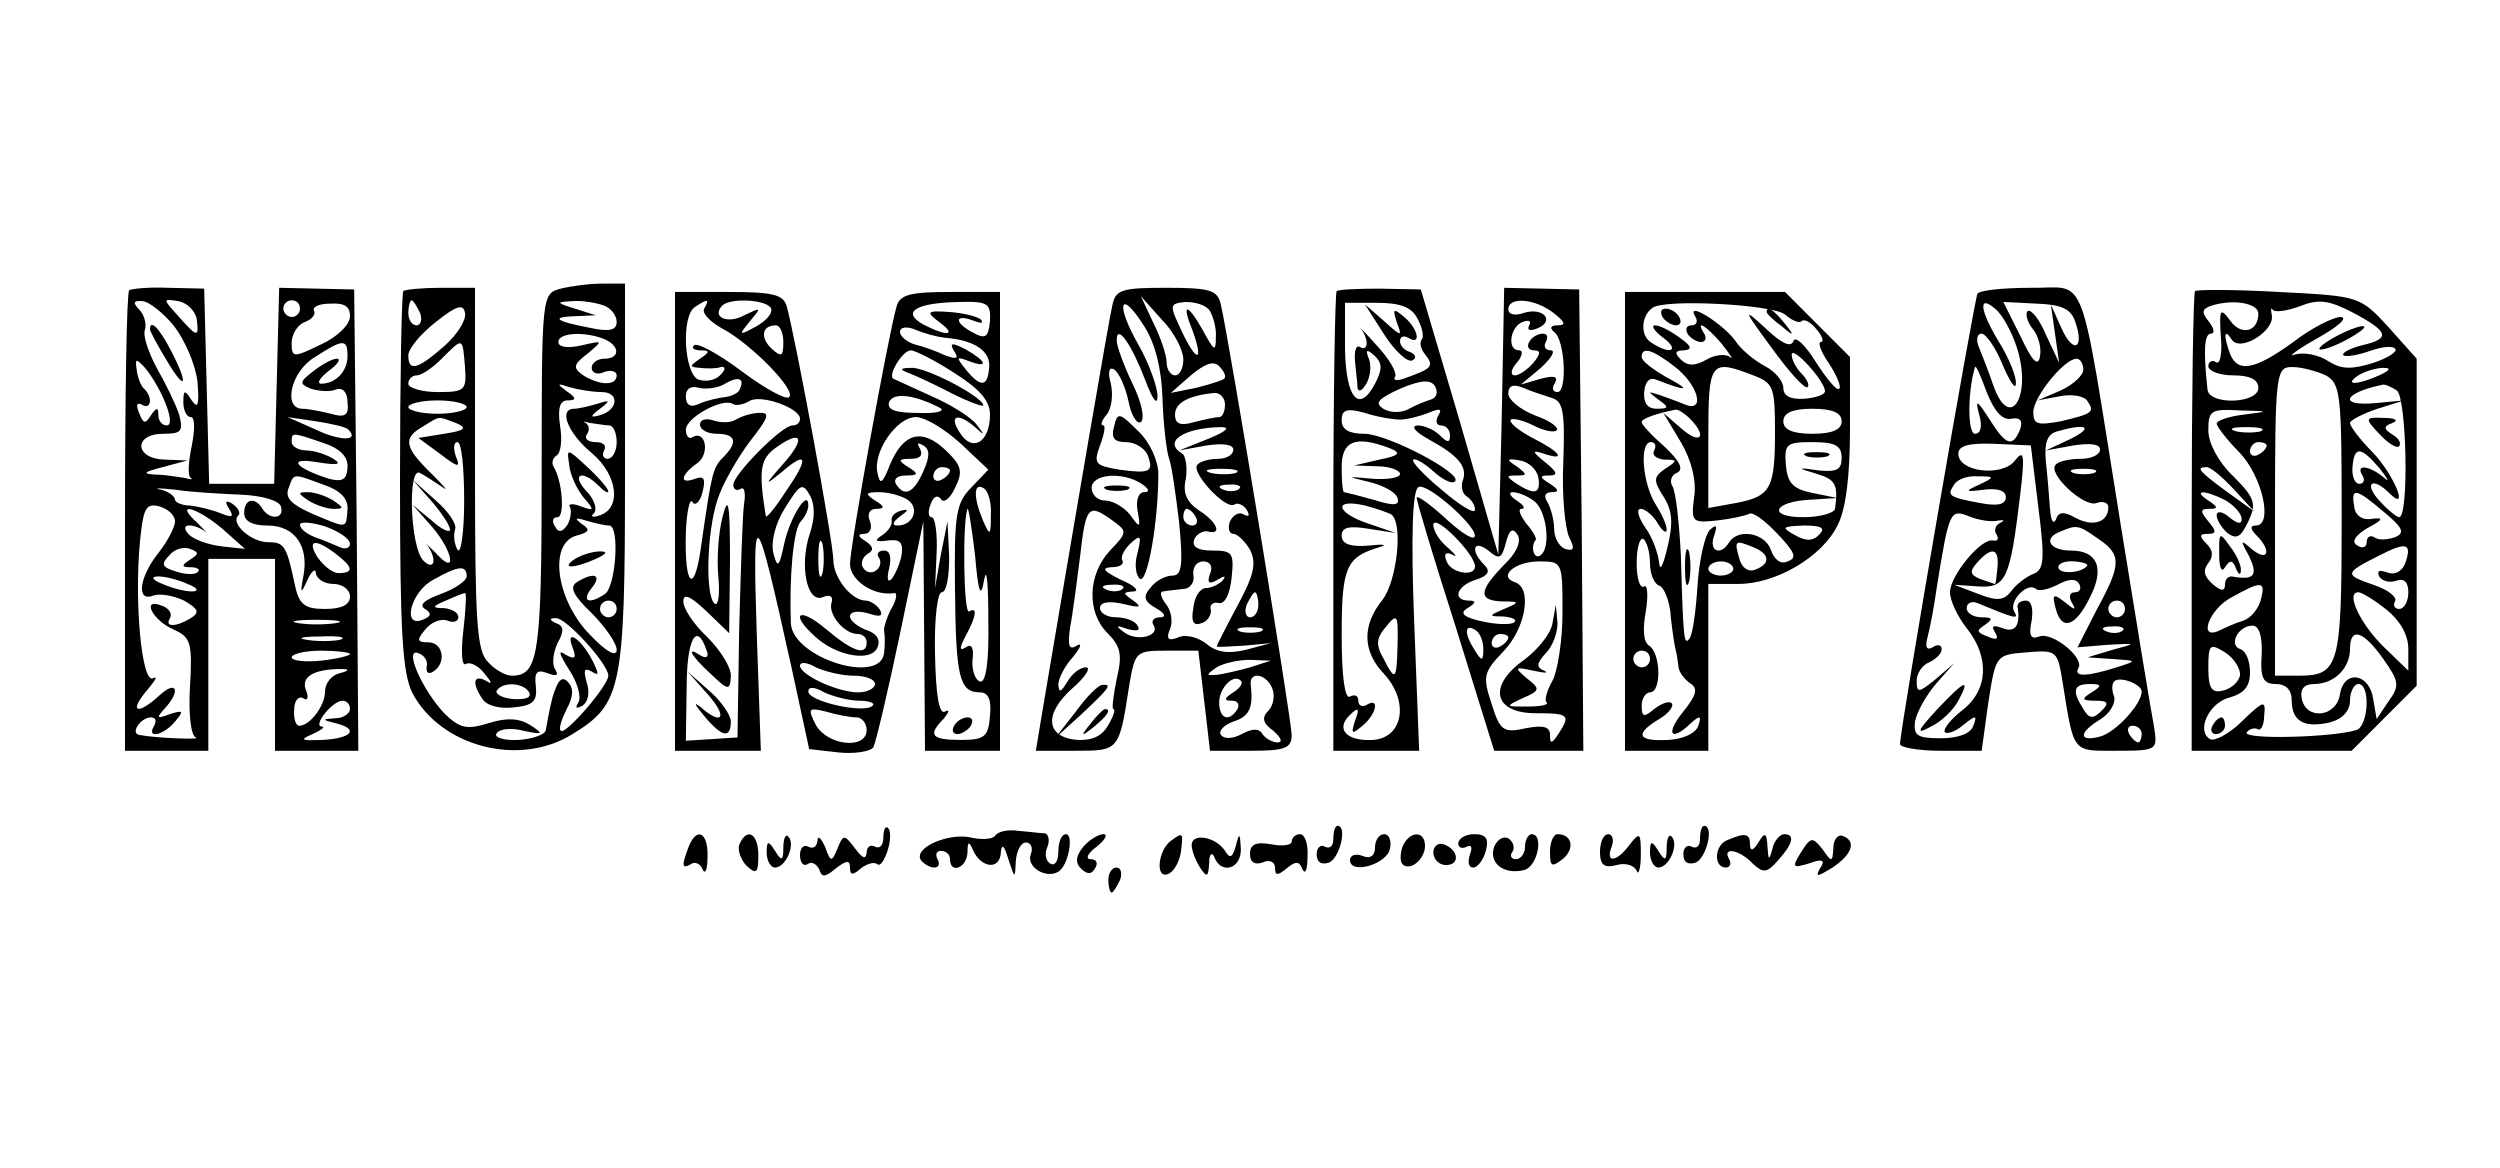 <?xml version="1.0" encoding="UTF-8"?>
<svg xmlns="http://www.w3.org/2000/svg" xmlns:xlink="http://www.w3.org/1999/xlink" width="700pt" height="327pt" viewBox="0 0 700 327" version="1.1">
<g id="surface1">
<path style=" stroke:none;fill-rule:nonzero;fill:rgb(0%,0%,0%);fill-opacity:1;" d="M 36.168 81.281 C 35.465 81.984 35 111.18 35 146.449 L 35 210.215 L 58.332 210.215 L 58.332 156.492 L 77 156.492 L 77 210.215 L 100.332 210.215 L 99.867 145.75 L 99.168 81.051 L 78.168 80.582 L 77.465 108.145 L 76.766 135.473 L 58.566 135.473 L 57.168 80.816 L 47.133 80.582 C 41.766 80.348 36.867 80.816 36.168 81.281 Z M 48.766 91.328 C 51.801 95.297 54.832 102.305 55.301 106.977 C 55.766 113.281 55.535 114.684 53.668 112.113 C 51.801 109.078 51.332 109.078 51.332 112.582 C 51.332 114.918 52.266 116.785 53.434 116.785 C 54.602 116.785 54.602 120.289 53.668 124.961 C 52.734 129.398 52.5 133.371 53.434 133.836 C 54.133 134.305 53.434 134.305 51.801 133.836 C 49.934 133.602 46.434 132.902 43.633 132.902 C 39.668 132.668 40.133 132.203 45.5 130.801 L 52.5 128.93 L 46.199 128.699 C 37.566 128.465 37.332 121.457 45.734 121.457 C 50.867 121.457 51.332 120.758 50.168 116.086 C 49.234 113.281 46.434 107.441 43.867 103.004 C 41.535 98.566 39.898 93.895 40.602 92.262 C 41.066 90.625 40.367 88.055 38.965 86.656 C 37.102 84.785 37.332 84.086 39.898 84.32 C 41.535 84.32 45.734 87.59 48.766 91.328 Z M 55.066 89.223 C 55.766 94.598 55.301 94.598 49.934 88.523 C 45.5 83.617 45.5 83.617 49.934 84.32 C 52.5 84.785 54.602 87.121 55.066 89.223 Z M 84 86.422 C 84 87.59 83.066 88.758 81.668 88.758 C 80.5 88.758 79.332 87.59 79.332 86.422 C 79.332 85.02 80.5 84.086 81.668 84.086 C 83.066 84.086 84 85.02 84 86.422 Z M 98 88.523 C 98 90.859 94.5 94.363 89.832 96.465 C 82.133 100.203 81.668 100.203 81.668 95.996 C 81.668 93.664 83.301 90.859 85.398 90.16 C 87.266 89.457 88.434 88.055 87.965 87.121 C 87.266 85.953 89.367 85.02 92.398 85.02 C 96.367 84.785 98 85.723 98 88.523 Z M 97.301 99.734 C 97.301 103.938 94.035 107.441 89.832 107.441 C 88.668 107.211 89.602 105.809 91.934 103.938 C 94.5 102.07 95.668 100.438 94.266 100.438 C 93.102 100.438 90.066 102.07 87.734 103.938 C 83.766 106.977 83.766 107.441 87.035 108.844 C 89.367 109.547 92.398 109.777 94.035 109.078 C 95.898 108.379 97.301 109.777 97.301 112.582 C 97.766 116.32 96.602 117.02 92.633 115.852 C 89.832 115.152 86.102 114.449 84.699 114.449 C 79.102 114.449 81.434 103.938 88.199 99.969 C 96.133 94.828 97.301 94.828 97.301 99.734 Z M 46.199 112.582 C 47.832 116.551 48.066 119.121 46.668 119.121 C 45.266 119.121 44.332 117.719 44.332 116.086 C 44.332 113.984 43.867 113.984 42.234 116.32 C 40.602 118.887 40.133 118.652 38.965 115.617 C 38.035 113.516 38.266 112.582 39.668 113.281 C 42.234 114.918 42.934 111.414 40.367 108.844 C 39.434 108.145 38.5 105.574 38.266 103.473 C 37.801 100.438 38.035 100.203 40.602 103.004 C 42.234 104.875 44.801 109.078 46.199 112.582 Z M 97.535 120.289 C 100.801 123.559 95.199 123.559 88.434 120.289 L 80.5 116.785 L 88.434 117.953 C 92.867 118.652 97.066 119.59 97.535 120.289 Z M 90.535 124.027 C 95.434 125.66 97.535 127.996 97.301 131.035 C 97.066 134.305 95.898 135.004 92.168 134.07 C 82.602 131.035 80.266 127.996 88.668 129.398 C 94.5 130.332 95.898 130.098 93.332 128.465 C 91.465 127.297 87.965 126.129 85.867 126.129 C 83.535 126.129 81.668 124.961 81.668 123.793 C 81.668 120.988 81.668 120.988 90.535 124.027 Z M 90.535 135.703 C 95.434 137.34 97.535 139.676 97.301 142.711 C 96.832 148.086 97.535 148.086 87.5 143.879 C 81.668 141.312 79.801 139.441 80.734 136.871 C 82.367 132.434 81.668 132.434 90.535 135.703 Z M 67.434 138.508 C 73.266 138.742 78.168 140.145 78.633 141.777 C 79.801 145.281 75.602 145.75 73.5 142.48 C 71.398 138.977 68.367 139.676 68.367 143.645 C 68.367 145.98 70.699 147.148 74.898 147.148 C 82.602 147.148 86.566 152.988 84.934 161.398 C 84 166.305 84.234 166.535 86.102 162.332 C 87.266 159.762 88.434 159.062 88.434 160.465 C 88.668 162.098 90.766 163.5 93.332 163.5 C 95.898 163.5 98 165.137 98 167.004 C 98 169.34 95.668 170.508 91 170.508 C 85.398 170.508 83.766 169.34 82.602 163.969 C 80.266 152.754 79.566 151.82 75.133 151.82 C 70.234 151.82 64.398 146.449 66.734 144.348 C 67.434 143.645 66.734 142.246 65.102 141.078 C 63.234 139.91 62.766 140.375 64.168 142.48 C 65.566 144.812 65.102 145.047 61.602 143.645 C 59.266 142.711 55.301 141.777 53.199 141.543 C 50.867 141.543 49 140.609 49 139.91 C 49 138.977 47.133 137.574 45.035 137.105 C 42.699 136.641 44.566 136.641 49 137.105 C 53.434 137.809 61.832 138.273 67.434 138.508 Z M 49 145.98 C 49 147.617 46.898 151.586 44.332 154.859 C 38.965 161.633 38.035 168.637 42.934 166.77 C 44.801 166.07 48.535 166.77 51.566 168.172 C 55.535 170.508 56 171.441 53.434 173.078 C 49.234 175.645 45.965 175.645 47.602 173.078 C 48.301 171.91 47.367 170.273 45.266 169.574 C 39.434 167.238 42.699 173.777 48.766 176.348 C 53.434 178.449 53.898 180.082 53.199 192.23 C 52.734 199.703 53.434 206.012 54.832 206.477 C 56.934 207.18 43.867 206.711 38.965 205.777 C 36.398 205.309 39.434 200.871 42.234 200.871 C 43.633 200.871 43.867 201.805 43.168 203.207 C 40.832 206.945 45.734 206.012 49 202.039 C 51.566 199.004 51.332 198.77 47.602 199.938 C 43.867 201.34 43.633 201.105 46.199 198.301 C 50.633 193.398 49.465 190.359 44.801 194.566 C 38.5 200.402 35.934 199.469 41.066 193.398 C 43.398 190.594 44.332 189.191 42.934 189.895 C 39.668 191.762 37.566 168.637 39.199 151.586 C 40.133 142.246 40.832 140.844 44.566 141.777 C 47.133 142.48 49 144.348 49 145.98 Z M 62.301 148.086 L 68.602 153.691 L 62.066 152.988 C 58.332 152.523 54.367 151.121 52.965 149.719 C 49.934 146.684 53.668 146.215 57.398 148.785 C 58.566 149.953 57.633 148.785 55.301 146.449 C 48.535 140.375 54.832 141.777 62.301 148.086 Z M 98 152.289 C 98 153.457 96.602 153.922 95.199 153.223 C 93.566 152.523 90.301 151.121 88.199 150.422 C 85.867 149.484 84 148.086 84 146.918 C 84 145.98 87.266 146.215 91 147.383 C 94.965 148.785 98 150.887 98 152.289 Z M 53.199 156.727 C 50.633 158.363 50.867 158.828 53.434 158.828 C 55.301 158.828 56.234 159.527 55.301 160.23 C 54.602 160.93 51.801 160.93 49.234 159.996 C 45.266 158.828 45.035 157.895 47.367 155.559 C 48.766 153.691 51.566 152.988 53.199 153.691 C 55.766 154.625 55.766 155.09 53.199 156.727 Z M 94.035 155.09 C 98.934 158.828 99.168 160.465 94.734 160.465 C 93.102 160.465 90.535 158.363 88.898 156.027 C 85.867 151.121 88.199 150.652 94.035 155.09 Z M 52.5 163.5 C 55.535 164.668 55.766 165.602 53.668 165.602 C 51.801 165.602 48.066 164.668 45.5 163.5 C 42.465 162.332 42.234 161.398 44.332 161.398 C 46.199 161.398 49.934 162.332 52.5 163.5 Z M 94.035 174.477 C 91 174.945 86.332 174.945 83.535 174.477 C 80.5 174.012 82.832 173.543 88.668 173.543 C 94.5 173.543 96.832 174.012 94.035 174.477 Z M 95.199 179.148 C 92.867 179.617 88.668 179.617 85.867 179.148 C 82.832 178.684 84.699 178.215 89.832 178.215 C 94.965 177.98 97.301 178.449 95.199 179.148 Z M 98 183.121 C 98 183.586 94.266 184.52 89.832 184.988 C 85.398 185.457 81.668 184.988 81.668 184.055 C 81.668 183.121 85.398 182.188 89.832 182.188 C 94.266 182.188 98 182.652 98 183.121 Z M 95.199 188.492 C 92.867 188.961 91 191.297 91 193.629 C 91 197.602 86.801 203.207 83.766 203.207 C 82.832 203.207 82.133 201.105 82.367 198.77 C 82.367 196.199 83.535 194.797 84.934 195.5 C 86.102 196.434 86.566 195.266 85.633 193.164 C 84.234 189.426 87.965 187.324 95.668 187.324 C 98 187.324 97.766 187.793 95.199 188.492 Z M 98 198.535 C 98 199.703 96.133 201.105 94.035 201.105 C 90.066 201.34 90.066 201.57 94.035 202.508 C 100.566 204.141 98.699 206.711 90.301 207.18 C 84.234 207.41 83.766 207.18 87.5 205.543 C 90.066 204.375 91.234 203.441 90.066 203.441 C 87.5 203.207 93.102 196.199 95.898 196.199 C 97.066 196.199 98 197.133 98 198.535 Z M 98 198.535 "/>
<path style=" stroke:none;fill-rule:nonzero;fill:rgb(0%,0%,0%);fill-opacity:1;" d="M 42 92.262 C 42 92.727 44.102 96.699 46.668 100.902 C 52.035 110.012 52.965 107.91 47.832 98.102 C 44.566 91.793 42 89.223 42 92.262 Z M 42 92.262 "/>
<path style=" stroke:none;fill-rule:nonzero;fill:rgb(0%,0%,0%);fill-opacity:1;" d="M 86.332 140.145 C 88.199 141.312 91.465 142.48 93.332 142.48 C 96.367 142.48 96.367 142.246 93.332 140.145 C 91.465 138.977 88.199 137.809 86.332 137.809 C 83.301 137.809 83.301 138.039 86.332 140.145 Z M 86.332 140.145 "/>
<path style=" stroke:none;fill-rule:nonzero;fill:rgb(0%,0%,0%);fill-opacity:1;" d="M 112.934 81.516 C 112.465 81.984 112 106.043 112 134.77 C 112 177.516 112.699 188.492 115.5 194.098 C 123.434 209.047 145.367 214.887 160.301 205.543 C 174.066 197.133 175 192.93 175 133.137 L 175 79.414 L 168.699 79.414 C 164.965 79.414 159.832 80.113 157.035 80.816 C 151.668 82.219 151.668 82.449 151.668 132.902 C 151.668 183.82 150.734 189.191 143.266 189.191 C 141.633 189.191 138.602 187.559 136.734 185.457 C 133.465 182.418 133 174.246 133 131.266 L 133 80.582 L 123.434 80.582 C 118.301 80.582 113.398 81.051 112.934 81.516 Z M 117.602 87.59 C 118.301 89.457 117.832 91.094 116.668 91.094 C 115.266 91.094 114.332 89.457 114.332 87.59 C 114.332 85.723 114.801 84.086 115.266 84.086 C 115.734 84.086 116.668 85.723 117.602 87.59 Z M 124.367 96.934 C 116.898 103.473 114.332 104.172 114.332 99.5 C 114.332 97.633 117.832 93.43 122.035 90.16 C 127.867 85.488 129.734 85.02 130.199 87.59 C 130.668 89.457 128.102 93.664 124.367 96.934 Z M 168.934 85.488 C 171.035 86.188 172.668 88.289 172.668 90.16 C 172.668 92.496 170.566 92.961 165.199 91.793 C 155.398 89.926 154 88.758 161.234 88.523 L 166.832 88.289 L 161 86.422 C 155.633 84.785 155.633 84.555 160.301 84.32 C 163.102 84.086 166.832 84.785 168.934 85.488 Z M 168.934 94.828 C 173.602 96.699 173.832 100.438 169.168 100.438 C 167.301 100.438 165.668 101.605 165.668 103.004 C 165.668 104.406 167.301 105.105 169.168 104.172 C 171.035 103.473 172.668 103.938 172.668 105.105 C 172.668 108.145 167.766 107.91 163.332 105.105 C 160.301 103.004 160.535 102.07 164.5 99.035 C 168.934 95.297 168.934 95.297 162.867 96.699 C 158.898 97.633 156.332 97.164 156.332 95.766 C 156.332 93.195 163.332 92.727 168.934 94.828 Z M 130.199 102.77 C 130.668 109.312 130.199 109.777 122.5 109.777 C 118.066 109.777 114.332 108.609 114.332 107.441 C 114.332 106.043 115.5 105.105 116.668 105.105 C 118.066 105.105 121.102 103.004 123.668 100.438 C 129.734 94.363 129.5 94.363 130.199 102.77 Z M 168.465 109.777 C 173.602 109.777 173.133 114.918 167.766 116.32 C 165.199 117.02 165.199 116.551 168 114.449 C 171.035 112.113 170.801 111.879 167.301 113.047 C 164.965 113.75 161.934 114.449 160.766 114.449 C 156.332 114.449 158.898 121.223 165.668 126.828 C 173.133 133.137 174.066 142.48 167.766 144.348 C 165.898 145.047 165.199 144.582 166.367 143.645 C 167.301 142.48 166.367 139.676 164.035 137.34 C 159.832 132.668 163.102 131.5 167.535 135.938 C 169.168 137.574 170.332 138.273 170.332 137.574 C 170.332 136.871 167.766 133.836 164.5 130.801 C 158.668 125.43 158.668 125.43 159.367 130.098 C 159.602 132.902 161.465 136.871 163.332 139.207 C 166.602 142.945 166.367 143.18 162.633 141.777 C 160.301 140.844 158.898 141.078 159.602 142.012 C 160.066 142.945 159.832 145.281 158.898 146.918 C 157.5 149.02 156.332 149.254 155.398 147.383 C 154.465 145.98 154.699 144.812 156.102 144.812 C 158.199 144.812 157.5 134.539 154.934 130.566 C 154.465 129.633 154.699 128.23 155.867 127.531 C 157.035 126.828 157.5 123.094 156.801 119.121 C 156.102 114.215 156.801 112.113 158.898 112.113 C 161.465 112.113 161.465 111.414 158.668 109.547 C 155.867 107.441 155.867 107.211 159.367 108.379 C 161.699 109.078 165.898 109.777 168.465 109.777 Z M 130.668 113.984 C 130.668 114.918 126.934 115.852 122.5 115.852 C 118.066 115.852 114.332 114.918 114.332 113.984 C 114.332 113.047 118.066 112.113 122.5 112.113 C 126.934 112.113 130.668 113.047 130.668 113.984 Z M 127.633 118.422 C 130.898 119.82 130.434 120.523 124.367 121.457 L 117.133 122.625 L 123.199 127.062 C 128.332 131.035 129.035 131.035 127.633 127.762 C 126.934 125.66 126.934 123.793 128.102 123.793 C 129.266 123.793 129.965 131.266 129.965 140.145 C 129.965 149.254 129.035 155.324 128.102 153.922 C 127.168 152.289 126.934 149.953 127.398 148.316 C 128.102 146.918 125.535 143.18 122.035 140.145 L 115.5 134.305 L 120.867 140.375 C 123.668 143.645 126 147.148 126 148.316 C 126 149.254 123.668 148.316 120.867 145.75 L 115.5 141.312 L 120.867 147.383 C 126.934 154.391 128.102 161.633 122.035 154.859 C 119.699 152.523 118.535 151.586 119.699 152.754 C 122.5 156.727 121.566 159.996 118.535 156.961 C 114.801 153.223 114.102 130.332 117.602 132.434 C 119 133.137 121.801 135.004 123.898 136.406 C 125.766 137.809 124.367 136.172 120.867 132.668 C 113.168 125.195 112.699 122.625 118.535 119.355 C 123.434 116.32 122.5 116.551 127.633 118.422 Z M 170.566 119.121 C 171.734 119.121 172.668 121.223 172.668 123.793 C 172.668 126.363 171.5 128.465 170.102 128.465 C 168.934 128.465 168.465 127.297 169.168 126.129 C 169.867 124.727 168.934 123.793 166.832 123.793 C 164.734 123.793 163.566 122.859 164.266 121.691 C 165.199 120.523 164.965 119.121 164.035 118.422 C 162.867 117.953 163.566 117.953 165.199 118.422 C 167.066 118.652 169.398 119.121 170.566 119.121 Z M 170.566 147.148 C 173.602 147.148 172.434 164.199 169.398 166.305 C 164.965 169.34 162.633 168.406 165.668 164.668 C 168.699 160.93 166.367 159.996 161.465 163.031 C 159.367 164.434 160.535 166.77 165.668 171.676 C 169.398 175.414 172.668 180.082 172.668 181.953 C 172.668 184.055 169.867 182.652 165.199 177.746 C 155.633 167.938 153.535 152.055 161.465 149.953 C 164.965 149.02 165.434 148.316 162.867 146.684 C 160.766 145.047 161 144.812 164.035 145.75 C 166.367 146.449 169.398 147.148 170.566 147.148 Z M 130.668 161.398 C 130.668 162.566 127.398 164.902 123.434 166.305 C 119 167.938 117.133 169.34 119 170.508 C 120.867 171.676 120.867 172.609 118.301 173.543 C 112.465 175.879 115.035 165.602 121.332 162.332 C 128.332 158.363 130.668 158.129 130.668 161.398 Z M 129.734 176.578 C 129.035 182.418 129.266 186.625 130.434 185.922 C 131.602 185.223 133.934 186.391 135.566 188.492 C 137.898 191.297 137.898 191.762 136.035 190.594 C 132.535 188.727 132.066 191.297 135.102 195.734 C 136.266 197.602 140 198.535 143.734 198.07 C 149.102 197.602 150.5 196.434 150.035 192.23 C 149.566 188.258 150.266 187.324 153.301 188.492 C 155.867 189.426 156.566 189.191 155.398 187.324 C 154.465 185.922 154.934 182.652 156.102 180.082 C 157.965 176.812 157.965 175.18 155.633 174.477 C 153.766 173.543 153.766 173.078 155.633 173.078 C 158.434 172.844 170.332 185.922 170.332 189.191 C 170.332 191.996 158.199 206.012 157.035 204.609 C 156.332 204.141 157.266 201.34 158.668 198.535 C 160.535 195.031 160.766 192.695 158.898 190.828 C 157.266 189.191 156.102 190.594 154.699 195.266 C 153.766 199.004 153.066 202.973 152.832 204.375 C 152.832 205.543 149.332 206.945 145.133 207.18 C 141.168 207.41 138.133 206.477 139.066 205.309 C 139.766 204.141 143.035 203.676 146.535 204.609 C 152.133 205.777 152.367 205.543 148.398 202.973 C 145.367 201.105 141.867 200.871 136.734 202.508 C 130.668 204.375 128.801 203.906 124.602 199.938 C 118.301 193.398 112.934 181.25 117.133 182.887 C 118.766 183.355 119.934 185.223 119.465 186.625 C 119.234 188.258 119.934 188.961 121.332 188.023 C 125.066 185.688 124.133 179.852 119.934 179.852 C 116.668 179.852 116.668 179.148 119 176.348 C 120.633 174.246 123.434 173.078 125.301 173.777 C 126.934 174.477 128.332 174.012 128.332 172.844 C 128.332 171.441 126.465 170.508 124.367 170.273 C 120.867 170.273 120.867 169.805 124.832 168.172 C 127.398 167.004 129.734 166.07 130.199 166.07 C 130.668 165.836 130.434 170.508 129.734 176.578 Z M 172.668 170.508 C 172.668 171.676 171.734 172.844 170.332 172.844 C 169.168 172.844 168 171.676 168 170.508 C 168 169.105 169.168 168.172 170.332 168.172 C 171.734 168.172 172.668 169.105 172.668 170.508 Z M 148.168 193.863 C 148.867 195.266 147.234 195.965 143.734 195.734 C 140.699 195.5 138.602 194.332 139.066 193.398 C 140.699 190.828 146.535 191.062 148.168 193.863 Z M 148.168 193.863 "/>
<path style=" stroke:none;fill-rule:nonzero;fill:rgb(0%,0%,0%);fill-opacity:1;" d="M 161 156.492 C 156.801 159.297 160.535 159.297 166.832 156.492 C 169.867 155.09 170.332 154.391 168 154.391 C 166.133 154.391 162.867 155.324 161 156.492 Z M 161 156.492 "/>
<path style=" stroke:none;fill-rule:nonzero;fill:rgb(0%,0%,0%);fill-opacity:1;" d="M 160.301 181.25 C 161.465 184.289 161 184.754 158.434 183.355 C 156.102 181.719 156.566 183.121 159.367 187.559 C 161.699 191.062 162.867 195.266 161.934 196.668 C 161 198.301 161.234 198.535 163.102 197.602 C 164.734 196.434 165.199 193.863 164.266 191.062 C 163.332 187.559 163.566 186.855 165.668 188.023 C 167.766 189.426 167.766 188.727 165.898 184.988 C 162.633 178.684 158.199 175.879 160.301 181.25 Z M 160.301 181.25 "/>
<path style=" stroke:none;fill-rule:nonzero;fill:rgb(0%,0%,0%);fill-opacity:1;" d="M 311.5 85.254 C 310.566 88.992 300.766 146.449 291.898 199.004 L 290.035 210.215 L 301.234 210.215 C 313.367 210.215 313.367 210.215 316.168 191.996 C 317.801 182.418 318.035 182.188 326.668 182.188 L 335.535 182.188 L 337.168 196.199 L 338.801 210.215 L 350.234 210.215 C 359.801 210.215 361.668 209.512 361.668 205.777 C 361.668 201.805 344.398 96.465 341.832 85.254 C 340.898 81.281 339.035 80.582 326.668 80.582 C 314.301 80.582 312.434 81.051 311.5 85.254 Z M 325.5 111.648 C 325.734 119.121 326.668 126.598 327.367 128.465 C 328.066 130.332 329.234 138.508 330.168 146.449 C 331.332 158.363 330.867 161.164 328.301 161.164 C 326.434 161.164 323.633 162.566 322.234 164.434 C 319.898 167.004 320.367 168.406 323.633 170.273 C 326.199 171.676 326.668 172.844 324.801 172.844 C 323.168 172.844 322.234 173.777 322.934 174.945 C 325.035 177.98 318.5 179.852 314.766 177.047 C 312.199 175.18 312.434 174.945 315.699 176.113 C 318.266 176.812 319.434 176.578 318.5 175.18 C 317.801 173.777 315 172.844 312.434 172.844 C 310.102 172.844 308 171.676 308 170.273 C 308 168.637 310.332 168.172 314.535 169.105 C 319.199 170.273 319.898 170.039 317.332 168.172 C 314.301 166.07 314.301 165.836 317.332 165.602 C 319.199 165.602 317.801 163.969 313.832 162.332 C 309.168 159.996 308.234 159.062 311.035 158.828 C 313.367 158.828 314.766 158.129 314.301 156.961 C 313.602 156.027 314.766 153.922 316.398 152.289 C 319.434 149.484 319.668 149.953 318.5 154.859 C 317.566 158.129 318.035 161.164 319.199 162.098 C 321.301 163.266 324.332 146.215 324.332 132.668 C 324.332 129.164 322 123.793 318.734 120.758 C 313.367 115.383 312.898 115.383 311.965 119.355 C 311.035 122.625 311.965 123.793 315.234 123.793 C 317.801 123.793 320.367 125.43 321.301 127.297 C 323.168 132.203 322 132.668 313.367 131.5 C 306.602 130.332 306.133 129.867 308 124.727 C 309.168 121.691 309.633 119.121 308.934 119.121 C 308 119.121 308.465 117.719 309.867 116.086 C 311.266 114.449 311.734 110.48 311.035 107.441 C 310.102 104.172 310.566 102.539 311.965 103.473 C 313.367 104.406 315 108.145 315.934 112.113 C 316.633 116.086 318.266 118.887 319.434 118.188 C 320.602 117.254 319.668 112.582 317.102 107.441 C 314.766 102.539 312.668 96.934 312.668 95.297 C 312.668 90.391 316.867 96.465 320.602 106.273 C 322.699 111.879 324.102 113.75 324.102 110.945 C 324.102 108.379 321.766 101.836 318.734 96.465 C 312.199 85.02 313.602 80.582 320.367 91.328 C 323.398 95.996 325.266 103.238 325.5 111.648 Z M 331.332 100.668 C 331.332 103.004 330.398 105.105 329 105.105 C 327.832 105.105 326.668 103.473 326.668 101.605 C 326.668 99.5 325.035 94.598 322.934 90.391 L 319.434 82.918 L 325.266 89.457 C 328.766 92.961 331.332 98.102 331.332 100.668 Z M 338.801 87.121 C 339.734 88.758 340.668 92.027 340.434 94.598 C 340.434 98.566 339.965 98.332 336.934 92.727 C 332.5 84.785 330.633 84.555 333.898 92.496 C 337.168 101.605 335.066 101.605 330.867 92.727 C 327.367 85.254 327.367 85.02 332.035 84.555 C 334.832 84.555 337.867 85.488 338.801 87.121 Z M 342.766 106.043 C 342.301 106.508 338.566 107.676 334.832 108.609 L 327.832 110.012 L 333.434 105.105 C 337.398 101.836 339.734 100.902 341.367 102.539 C 342.766 103.938 343.465 105.574 342.766 106.043 Z M 343 113.281 C 343 115.152 342.301 116.785 341.367 116.785 C 340.199 116.785 337.168 117.488 334.367 118.188 C 330.398 119.355 329 118.652 329 116.086 C 329 112.816 332.734 110.711 340.199 110.012 C 341.602 110.012 343 111.414 343 113.281 Z M 338.332 122.859 L 330.168 126.129 L 337.867 124.727 C 342.535 124.027 345.332 124.492 345.332 125.895 C 345.332 127.297 343.465 128.465 341.133 128.465 C 338.801 128.465 336 129.164 335.301 130.098 C 333.199 131.969 343 142.711 345.566 141.312 C 346.5 140.609 348.133 141.312 349.066 142.711 C 350 144.348 349.766 144.812 348.367 144.113 C 346.965 143.18 345.332 144.113 344.398 145.98 C 343.699 147.852 344.168 149.484 345.332 149.484 C 346.5 149.484 348.602 151.586 350 153.922 C 351.867 157.66 351.168 160.93 346.5 169.574 C 343.234 175.645 340.668 180.785 340.668 181.02 C 340.668 181.25 344.168 181.02 348.367 180.785 L 355.832 180.082 L 348.832 181.953 C 343.934 183.121 340.668 182.652 337.867 180.316 C 335.535 178.449 332.035 177.516 329.934 178.449 C 327.133 179.617 326.434 178.914 327.602 176.113 C 328.535 174.012 327.832 170.742 326.434 169.105 C 325.035 167.238 324.566 165.602 325.734 165.602 C 326.898 165.367 329.465 165.137 331.332 164.902 C 333.199 164.902 334.602 163.031 334.133 160.93 C 333.898 158.828 335.066 157.195 336.934 157.195 C 338.801 157.195 339.734 158.594 338.801 160.695 C 337.867 163.266 338.566 163.734 340.898 162.332 C 342.766 161.164 343.465 161.164 342.301 162.566 C 341.133 163.734 339.035 164.668 337.633 164.668 C 336 164.668 334.367 167.238 334.133 170.273 C 333.434 174.012 334.133 175.414 336.465 174.477 C 338.102 174.012 339.266 172.141 339.035 170.742 C 338.566 169.34 339.734 168.406 341.367 168.871 C 343 169.105 344.398 166.305 344.867 161.633 C 345.566 154.859 345.102 154.156 339.5 154.156 C 335.535 154.156 333.668 153.223 334.367 151.121 C 334.832 149.719 336.699 148.551 338.102 148.785 C 342.301 149.953 340.898 146.215 335.766 142.945 C 332.266 140.609 331.102 138.039 332.035 134.07 C 332.5 131.035 332.035 127.762 331.102 127.062 C 325.5 123.793 331.102 119.82 341.832 119.59 C 344.633 119.59 343.465 120.758 338.332 122.859 Z M 346.035 132.434 C 344.398 132.902 341.133 132.902 339.035 132.434 C 336.699 131.734 338.102 131.266 341.832 131.266 C 345.801 131.266 347.434 131.734 346.035 132.434 Z M 319.668 135.473 C 321.766 136.871 322 137.809 320.367 137.809 C 318.734 137.809 318.035 140.145 318.5 142.945 C 319.434 147.852 319.199 148.086 316.398 144.113 C 314.766 142.012 311.5 140.145 309.398 140.145 C 307.301 140.145 305.668 138.508 305.668 136.641 C 305.668 132.668 314.301 131.969 319.668 135.473 Z M 346.965 136.871 C 346.266 137.574 344.168 137.809 342.535 137.105 C 340.668 136.406 341.367 135.703 343.934 135.703 C 346.5 135.473 347.898 136.172 346.965 136.871 Z M 311.5 145.75 C 315.699 148.785 315.699 149.02 310.801 154.156 C 304.5 160.93 304.266 171.441 310.102 177.281 C 313.832 181.02 314.301 183.355 312.668 190.129 C 311.734 194.797 311.266 198.535 311.734 198.535 C 312.434 198.535 311.734 200.637 310.332 202.973 C 308.699 206.012 305.898 207.41 301.699 207.18 C 292.832 206.477 292.133 199.938 300.301 192.695 C 303.801 189.66 305.668 186.855 304.035 186.855 C 302.398 186.855 300.066 188.727 298.898 190.828 C 297.035 193.863 296.566 194.098 296.332 191.762 C 296.332 189.895 298.199 186.391 300.535 183.82 C 302.633 181.25 303.102 179.852 301.465 180.785 C 299.367 182.188 298.898 180.785 299.602 175.879 C 300.301 172.375 301.465 163.266 302.398 156.027 C 304.035 141.543 304.734 140.844 311.5 145.75 Z M 334.832 144.812 C 335.535 145.98 335.066 147.148 333.898 147.148 C 332.5 147.148 331.332 145.98 331.332 144.812 C 331.332 143.414 331.801 142.48 332.266 142.48 C 332.965 142.48 334.133 143.414 334.832 144.812 Z M 314.301 164.902 C 313.602 165.602 311.5 165.836 309.867 165.137 C 308 164.434 308.699 163.734 311.266 163.734 C 313.832 163.5 315.234 164.199 314.301 164.902 Z M 352.332 169.34 C 352.332 171.207 351.398 172.844 350 172.844 C 348.832 172.844 348.367 171.207 349.066 169.34 C 350 167.473 350.934 165.836 351.398 165.836 C 351.867 165.836 352.332 167.473 352.332 169.34 Z M 353.035 176.812 C 351.398 177.281 348.602 177.281 347.199 176.812 C 345.566 176.113 346.734 175.645 350 175.645 C 353.266 175.645 354.434 176.113 353.035 176.812 Z M 350 186.855 C 346.734 187.793 342.535 188.727 340.668 188.961 C 337.633 189.191 337.633 188.961 340.668 186.855 C 342.535 185.688 346.734 184.754 350 184.754 L 355.832 184.988 Z M 345.332 193.863 C 342.766 195.5 342.535 196.199 344.867 196.199 C 346.5 196.199 347.199 197.133 346.5 198.535 C 344.168 202.273 341.367 201.34 341.367 196.668 C 341.367 192.695 345.332 188.492 347.434 190.594 C 348.133 191.297 347.199 192.695 345.332 193.863 Z M 356.301 192.93 C 357 194.797 356.535 197.602 355.133 199.004 C 353.266 200.871 353.5 202.508 356.535 204.609 C 358.633 206.477 359.332 207.879 357.699 207.879 C 356.301 207.879 354.199 206.711 353.5 205.543 C 352.566 203.906 350.699 203.906 347.668 205.543 C 345.102 206.945 342.766 206.945 341.832 205.777 C 341.133 204.609 342.766 202.973 345.332 202.039 C 349.766 200.637 350.934 198.301 350.234 191.996 C 349.535 187.793 354.668 188.492 356.301 192.93 Z M 356.301 192.93 "/>
<path style=" stroke:none;fill-rule:nonzero;fill:rgb(0%,0%,0%);fill-opacity:1;" d="M 309.867 137.105 C 311.266 137.574 314.066 137.574 315.699 137.105 C 317.102 136.406 315.934 135.938 312.668 135.938 C 309.398 135.938 308.234 136.406 309.867 137.105 Z M 309.867 137.105 "/>
<path style=" stroke:none;fill-rule:nonzero;fill:rgb(0%,0%,0%);fill-opacity:1;" d="M 301.234 199.238 L 295.398 206.711 L 302.867 199.938 C 310.566 192.695 311.5 191.527 308.699 191.762 C 307.535 191.762 304.266 195.031 301.234 199.238 Z M 301.234 199.238 "/>
<path style=" stroke:none;fill-rule:nonzero;fill:rgb(0%,0%,0%);fill-opacity:1;" d="M 305.434 202.508 C 302.398 206.242 302.633 206.477 306.367 203.441 C 310.102 200.402 311.266 198.535 309.398 198.535 C 308.934 198.535 307.066 200.402 305.434 202.508 Z M 305.434 202.508 "/>
<path style=" stroke:none;fill-rule:nonzero;fill:rgb(0%,0%,0%);fill-opacity:1;" d="M 374.266 81.516 C 373.801 81.984 373.332 111.18 373.332 146.449 L 373.332 210.215 L 397.367 210.215 L 395.965 174.012 C 395.035 149.953 395.5 137.34 397.133 136.406 C 399.465 134.77 414.867 148.551 412.766 150.422 C 412.066 151.121 408.332 148.551 404.133 144.582 C 399.934 140.844 396.668 138.508 396.668 139.441 C 396.668 140.375 401.566 156.727 407.633 175.645 L 418.367 210.215 L 443.332 210.215 L 442.867 145.75 L 442.168 81.051 L 421.168 80.582 L 420.465 117.953 L 419.535 155.324 L 408.801 118.188 L 397.832 81.051 L 386.398 80.816 C 380.332 80.816 374.734 81.051 374.266 81.516 Z M 396.898 89.223 C 398.301 91.793 398.766 94.363 398.066 95.062 C 397.367 95.996 397.832 97.867 399.234 99.5 C 401.566 102.539 400.867 103.238 393.633 105.809 C 391.301 106.742 389.898 106.508 390.602 105.574 C 391.301 104.406 388.965 100.438 385.465 96.699 C 381.965 92.727 379.867 90.859 381.035 92.027 C 383.367 95.062 383.133 98.566 380.801 97.164 C 379.633 96.465 379.168 98.332 379.398 101.137 C 379.633 103.938 380.102 107.211 380.102 108.609 C 380.332 109.777 381.266 109.547 382.434 107.676 C 383.602 105.809 384.066 102.77 383.367 100.668 C 382.199 97.867 382.668 97.633 384.766 99.5 C 387.102 101.605 387.102 103.473 385 107.441 C 380.566 115.852 376.832 111.648 376.602 97.633 L 376.602 84.785 L 385.465 84.785 C 392 84.785 395.266 85.953 396.898 89.223 Z M 434.934 87.59 C 438.199 90.16 438.668 91.094 436.102 91.094 C 434.234 91.094 433.766 91.793 435.168 92.961 C 438.199 95.062 438.898 109.777 436.102 109.777 C 434.699 109.777 434.465 108.609 435.398 107.211 C 436.332 105.34 435.168 105.105 431.434 106.043 L 425.832 107.676 L 431.434 103.004 C 434.465 100.203 435.633 98.102 434.234 98.102 C 432.602 98.102 432.133 96.934 432.832 95.766 C 433.535 94.363 433.301 93.43 431.898 93.43 C 430.734 93.43 428.867 94.363 428.168 95.766 C 427.465 96.934 427.934 98.102 429.566 98.102 C 431.434 98.102 431.434 99.035 429.332 101.605 C 427.699 103.473 425.367 105.105 424.199 105.105 C 422.801 105.105 423.035 103.473 424.668 101.605 C 426.301 99.734 426.535 98.102 425.367 98.102 C 421.867 98.102 422.801 91.559 426.301 90.16 C 428.168 89.457 428.867 89.926 428.168 91.094 C 427.465 92.496 428.398 92.727 430.266 92.027 C 435.633 89.926 432.133 85.953 426.766 87.59 C 424.199 88.523 422.332 88.055 422.332 86.656 C 422.332 82.918 429.801 83.617 434.934 87.59 Z M 400.633 111.879 C 399 112.348 396.199 113.516 394.102 114.684 C 392.234 115.617 389.199 115.617 387.332 114.449 C 384.766 112.816 385.934 111.648 392 108.844 C 398.066 106.273 400.633 106.273 401.801 108.145 C 402.734 109.777 402.266 111.414 400.633 111.879 Z M 434.465 111.414 C 437.734 112.348 438.199 115.383 437.734 129.164 C 437.266 138.508 438.199 147.852 439.367 150.422 C 441 153.691 440.766 154.391 438.199 153.691 C 436.566 152.988 435.168 150.652 435.168 148.086 C 435.168 145.75 434.234 142.246 433.301 140.609 C 432.133 138.977 432.602 137.809 434.465 137.809 C 436.566 137.809 436.566 137.105 434 135.473 C 430.965 133.602 430.965 133.137 433.766 133.137 C 436.332 133.137 436.102 132.203 432.602 129.398 C 428.867 126.363 428.867 125.895 432.367 127.062 C 438.668 129.164 437.035 126.598 429.102 122.625 C 425.133 120.523 422.332 118.188 423.035 117.488 C 423.734 117.02 426.535 117.719 429.332 119.121 C 432.133 120.523 434.934 121.223 435.867 120.523 C 436.566 119.59 433.766 117.719 429.801 116.32 C 425.602 114.684 422.332 111.879 422.332 110.246 C 422.332 107.91 423.734 107.441 426.535 108.609 C 428.633 109.547 432.367 110.711 434.465 111.414 Z M 392 117.488 C 393.867 117.488 397.602 116.551 399.934 115.617 C 403.199 114.215 403.898 114.449 402.734 116.32 C 401.801 117.953 402.266 119.121 403.434 119.121 C 404.832 119.121 406 120.289 406 121.926 C 406 124.027 405.301 124.027 403.199 121.926 C 401.566 120.289 398.766 119.121 396.898 119.121 C 394.801 119.355 396.434 120.988 400.168 123.094 C 408.332 127.531 411.133 130.801 409.5 134.77 C 409.035 136.406 409.5 138.273 410.668 138.977 C 412.066 139.91 413 141.543 413 142.711 C 413 144.113 408.801 141.543 403.898 137.34 C 398.766 133.137 395.035 129.164 395.734 128.699 C 396.199 128.23 398.766 129.633 401.332 131.969 C 403.898 134.305 406.699 135.703 407.398 134.77 C 409.734 132.668 388.5 121.457 381.965 121.457 C 377.766 121.457 375.668 120.289 375.668 117.719 C 375.668 114.684 377.066 114.215 382.199 115.617 C 385.699 116.785 390.133 117.488 392 117.488 Z M 388.965 125.43 C 392.465 126.828 392 127.531 386.168 128.699 L 379.168 130.332 L 385.699 130.566 C 389.199 130.566 392 131.734 392 132.668 C 392 133.836 388.5 134.305 384.535 134.07 C 376.832 133.371 376.832 133.371 383.602 135.004 C 387.332 135.938 390.832 137.809 391.301 139.441 C 392 141.543 390.367 141.777 384.535 139.91 C 380.332 138.742 376.602 137.809 376.367 137.809 C 375.898 137.809 375.668 134.539 375.668 130.801 C 375.668 123.324 379.633 121.926 388.965 125.43 Z M 430.734 133.602 C 431.434 138.273 429.801 138.742 424.668 135.473 C 421.633 133.371 421.633 133.137 424.668 133.137 C 427.699 133.137 427.699 132.902 424.668 130.566 C 421.633 128.699 421.867 128.23 425.602 128.93 C 428.168 129.398 430.266 131.5 430.734 133.602 Z M 429.332 140.145 C 433.066 142.48 434.465 153.691 431.199 155.559 C 429.566 156.727 428.398 152.988 430.035 151.121 C 430.266 150.652 429.102 148.551 427.234 146.449 C 425.602 144.113 424.898 142.48 426.066 142.48 C 427.234 142.48 426.535 141.312 424.668 140.145 C 422.801 138.977 422.332 137.809 423.5 137.809 C 424.898 137.809 427.465 138.742 429.332 140.145 Z M 389.668 144.113 C 392.934 146.918 391.066 162.801 387.102 167.938 C 381.266 175.18 381.5 182.418 387.566 188.727 C 394.566 196.434 392.934 206.477 384.535 207.18 C 377.066 207.645 373.801 204.141 378 200.172 C 380.332 197.836 380.801 198.301 379.398 201.805 C 378.234 205.543 378.465 205.777 381.5 203.207 C 385.465 199.938 386.398 195.031 382.668 197.367 C 381.5 198.07 380.332 197.602 380.332 196.199 C 380.332 194.797 379.398 194.332 378 195.031 C 376.602 195.965 375.668 189.66 375.668 177.98 C 375.668 158.828 376.832 156.027 386.168 153.223 C 388.734 152.523 387.332 152.289 383.367 152.754 C 378 153.223 375.668 152.289 375.668 149.953 C 375.668 147.617 377.766 147.148 383.367 148.086 L 390.832 149.254 L 383.367 146.684 C 374.035 143.645 373.102 139.441 382.199 141.543 C 385.699 142.48 388.965 143.645 389.668 144.113 Z M 413 158.594 C 413 161.633 406.234 160.465 405.066 157.195 C 404.133 155.09 404.832 154.391 406.699 155.324 C 408.102 156.258 407.633 155.324 405.535 153.457 C 403.199 151.586 401.332 148.785 401.332 146.918 C 401.566 143.645 413 155.09 413 158.594 Z M 420.934 158.363 C 413.934 165.602 413.934 168.172 420.699 168.406 C 425.602 168.406 425.602 168.637 421.168 170.508 C 416.734 172.375 416.734 172.609 420.934 172.609 C 423.5 172.844 424.898 173.543 423.965 174.246 C 423.266 174.945 419.301 174.945 415.102 174.012 C 409.734 172.844 408.566 171.676 410.898 170.273 C 413.234 168.871 413.465 168.172 411.367 168.172 C 406.465 168.172 407.867 163.969 413.234 162.332 C 416.734 161.164 417.434 159.996 415.566 158.129 C 411.602 154.156 412.535 150.887 416.734 154.156 C 419.766 156.727 420.465 156.492 421.633 152.055 C 422.566 148.316 423.5 147.617 424.898 149.719 C 426.066 151.586 424.668 154.859 420.934 158.363 Z M 437.5 171.441 C 437.5 179.383 436.102 188.023 434.699 190.594 C 433.066 193.398 432.367 196.199 433.066 196.668 C 433.766 197.367 431.199 197.836 427.699 197.836 C 421.398 197.836 421.398 197.836 426.301 195.5 C 431.199 193.398 431.434 192.93 427.465 189.895 C 423.965 186.855 423.965 186.625 429.332 187.793 C 432.602 188.492 433.766 188.492 432.367 187.793 C 430.035 186.855 430.266 185.688 432.832 182.887 C 434.699 181.02 436.102 177.281 436.102 174.477 L 435.633 169.34 L 434.699 174.477 C 434.234 177.516 430.5 181.953 426.766 184.754 C 416.5 191.996 418.133 199.703 430.035 199.703 C 439.367 199.703 439.832 200.172 436.332 205.543 C 434.465 208.348 434 208.348 434 205.777 C 434 203.441 432.133 202.973 427.234 203.906 C 420.934 205.309 420 204.609 417.668 197.133 C 415.102 189.426 415.332 188.258 420.934 182.418 C 427.234 175.879 429.102 164.668 424.199 163.031 C 419.301 161.398 424.199 157.195 430.965 157.195 C 437.5 157.195 437.5 157.426 437.5 171.441 Z M 391.301 181.02 C 391.066 190.594 390.602 190.828 387.332 184.289 C 385.234 180.785 385.465 178.684 387.566 176.113 C 391.301 171.441 391.535 171.676 391.301 181.02 Z M 415.332 181.719 C 415.332 185.223 414.867 185.223 413 182.188 C 409.965 177.516 409.965 174.477 413 176.348 C 414.398 177.047 415.332 179.617 415.332 181.719 Z M 422.332 178.449 C 422.332 179.148 421.398 180.316 420 181.02 C 418.832 181.719 417.668 181.25 417.668 180.082 C 417.668 178.684 418.832 177.516 420 177.516 C 421.398 177.516 422.332 177.98 422.332 178.449 Z M 422.332 178.449 "/>
<path style=" stroke:none;fill-rule:nonzero;fill:rgb(0%,0%,0%);fill-opacity:1;" d="M 387.566 93.664 C 390.602 98.332 394.102 101.605 395.5 100.902 C 396.668 100.203 396.434 99.27 394.801 98.566 C 393.168 98.102 392 96.699 392 95.531 C 392 94.129 393.168 93.895 394.332 94.598 C 398.066 96.934 397.133 92.027 393.168 88.758 C 390.133 86.188 389.898 86.422 391.066 90.16 C 392.699 94.363 392.465 94.363 387.566 89.926 L 382.199 85.254 Z M 387.566 93.664 "/>
<path style=" stroke:none;fill-rule:nonzero;fill:rgb(0%,0%,0%);fill-opacity:1;" d="M 553.699 82.219 C 552.766 83.852 532 204.375 532 208.348 C 532 209.281 537.133 210.215 543.434 210.215 L 554.867 210.215 L 556.734 196.668 C 558.832 183.355 558.832 183.355 567.465 182.652 C 575.867 181.953 576.102 182.188 577.5 190.828 C 580.766 211.148 580.066 210.215 592.668 210.215 C 604.102 210.215 604.102 209.98 603.168 203.676 C 602.465 200.172 598.266 174.711 593.832 147.148 C 581.934 73.34 584.734 80.816 568.633 80.582 C 560.934 80.582 554.398 81.281 553.699 82.219 Z M 564.668 97.164 C 569.102 110.711 562.801 121.223 558.133 107.91 C 556.965 104.406 555.102 99.734 554.168 97.398 C 553.234 95.297 553.465 93.43 554.867 93.43 C 556.035 93.43 558.832 97.398 560.699 102.07 C 562.801 106.977 564.434 109.312 564.434 107.441 C 564.668 105.574 562.566 100.438 560 96.23 C 554.398 87.121 553.699 82.219 558.602 86.422 C 560.465 87.824 563.266 92.727 564.668 97.164 Z M 581 89.926 C 583.801 97.633 580.535 99.27 577.266 92.027 L 574.234 85.254 L 575.398 93.43 L 576.566 101.605 L 572.832 93.664 C 570.965 89.223 568.633 86.422 567.699 87.121 C 567 88.055 567.699 90.16 569.102 92.027 C 570.734 93.895 571.668 97.398 571.199 99.734 C 570.734 102.77 569.102 101.371 565.832 94.363 L 560.934 84.555 L 570.266 85.02 C 577.035 85.254 579.832 86.422 581 89.926 Z M 583.332 103.473 C 583.332 105.105 580.535 107.676 577.035 109.312 L 570.5 112.113 L 576.801 110.945 C 580.301 110.246 583.801 110.945 584.5 112.348 C 586.602 115.383 585.898 115.852 577.035 117.953 C 570.5 119.121 569.332 118.887 569.332 115.383 C 569.332 111.18 577.965 100.438 581.465 100.438 C 582.398 100.438 583.332 101.836 583.332 103.473 Z M 563.035 117.254 C 565.602 116.785 566.535 117.719 565.602 120.289 C 563.5 125.43 561.633 124.727 556.965 117.254 C 553.465 111.879 553 111.648 554.168 116.086 C 555.102 119.355 554.633 121.457 553 121.457 C 550.898 121.457 550.898 109.777 553 102.77 C 553.234 102.07 554.633 105.34 556.266 109.777 C 558.367 115.152 560.699 117.719 563.035 117.254 Z M 579.832 122.859 L 572.832 126.129 L 580.535 124.727 C 585.199 124.027 588 124.262 588 125.895 C 588 127.297 585.668 128.465 582.633 128.465 C 579.602 128.465 576.332 129.164 575.633 130.098 C 573.066 132.434 583.566 142.246 587.066 140.844 C 588.934 140.145 590.332 140.844 590.332 142.012 C 590.332 146.215 586.133 147.617 581.234 145.047 C 577.965 143.18 576.332 143.18 575.633 145.516 C 574.934 146.918 574.234 145.75 574 142.48 C 573.766 139.207 573.301 133.371 572.832 129.164 C 572.367 123.793 573.301 121.457 576.102 120.758 C 584.266 118.422 586.367 119.59 579.832 122.859 Z M 570.734 142.012 C 572.602 156.727 572.367 159.527 569.332 160.695 C 567.465 161.398 564.668 163.5 563.266 165.367 C 561.168 168.172 559.301 168.406 553.934 166.305 L 547.168 163.734 L 553.934 164.199 C 561.633 164.668 562.801 162.332 565.602 138.977 C 567 127.297 566.766 125.66 564.199 128.93 C 560.699 133.602 548.332 132.203 548.332 127.062 C 548.332 124.727 551.367 124.027 558.367 124.262 L 568.633 124.727 Z M 586.367 132.434 C 584.734 132.902 581.934 132.902 580.535 132.434 C 578.898 131.734 580.066 131.266 583.332 131.266 C 586.602 131.266 587.766 131.734 586.367 132.434 Z M 554.168 135.703 C 549.965 137.574 550.199 137.809 555.566 137.105 C 559.301 136.641 561.633 137.34 561.633 139.207 C 561.633 141.312 559.301 141.777 554.398 140.844 C 545.535 139.207 545.066 138.742 547.168 135.703 C 547.867 134.305 550.898 133.137 553.699 133.371 C 558.602 133.371 558.602 133.602 554.168 135.703 Z M 559.535 145.75 C 561.168 145.516 561.398 145.75 560 146.449 C 558.832 146.918 558.133 148.551 559.066 149.719 C 559.766 150.887 559.301 151.586 558.133 151.355 C 554.867 150.422 546 161.164 546 165.836 C 546 168.172 548.102 172.609 550.668 175.879 C 557.199 184.055 556.734 193.398 549.266 199.004 C 546 201.57 543.898 204.375 544.602 205.074 C 545.301 205.543 547.633 204.844 549.734 202.973 C 553.234 200.172 553.699 200.172 552.535 203.207 C 551.832 205.309 548.566 206.711 543.434 206.711 C 536.898 206.711 535.734 206.012 536.199 202.039 C 536.668 199.469 539.234 194.797 542.035 191.527 L 547.168 185.688 L 542.035 190.129 C 537.133 194.098 536.668 194.098 536.668 190.594 C 536.668 188.492 538.301 186.156 540.168 185.457 C 542.035 184.52 543.668 183.121 543.668 181.719 C 543.668 180.551 542.5 180.316 541.102 181.25 C 539.465 182.188 539 181.25 539.699 178.449 C 540.398 175.879 541.566 169.805 542.266 164.668 C 545.766 142.945 546 142.48 551.367 144.582 C 554.168 145.75 557.898 146.215 559.535 145.75 Z M 587.535 150.887 C 594.066 155.324 594.066 157.895 587.066 170.742 L 581.699 181.25 L 590.102 180.551 C 598.266 180.082 598.5 180.082 591.5 181.953 L 584.5 184.055 L 591.5 184.52 C 598.5 184.988 598.5 184.988 592.668 186.855 C 584.5 189.426 580.535 189.66 581.934 187.09 C 583.801 184.289 574.699 176.812 570.965 178.215 C 568.633 179.148 567.934 177.98 568.867 173.777 C 569.332 170.508 568.867 168.172 567.234 168.172 C 565.832 168.172 564.898 168.871 564.898 169.805 C 565.832 175.18 564.199 177.281 560.699 175.879 C 558.133 174.945 557.434 175.18 558.602 177.047 C 559.766 178.914 559.066 179.383 556.5 178.215 C 553.465 177.047 553.234 176.578 555.801 174.945 C 558.133 173.309 557.898 172.844 554.867 172.844 C 552.535 172.844 550.668 171.676 550.668 170.273 C 550.668 168.871 552.066 168.172 553.699 168.871 C 564.434 173.309 565.367 173.543 563.965 171.207 C 562.332 168.406 567.699 162.801 570.035 164.902 C 570.734 165.602 573.301 165.137 576.102 163.734 C 579.133 162.098 581.234 161.863 582.168 163.5 C 582.867 164.668 582.398 165.836 581 165.836 C 579.602 165.836 579.133 167.004 580.066 168.637 C 581.465 170.973 581 170.973 578.199 168.637 C 574.934 166.07 574.465 166.305 575.633 170.508 C 577.266 176.812 581.234 175.414 585.199 167.238 C 589.398 159.062 587.301 154.156 579.832 154.156 C 573.766 154.156 571.898 150.652 577.035 148.785 C 581.465 146.918 581.934 146.918 587.535 150.887 Z M 559.301 158.828 C 559.066 161.398 558.832 163.5 558.602 163.5 C 558.367 163.5 556.5 162.801 554.398 162.098 C 551.602 160.93 551.367 159.996 553.699 157.426 C 557.668 152.988 559.766 153.457 559.301 158.828 Z M 584.266 158.594 C 582.168 160.695 576.332 160.695 576.332 158.828 C 576.332 157.66 578.434 156.961 581 157.195 C 583.332 157.426 584.965 157.895 584.266 158.594 Z M 595 170.508 C 595 171.676 594.066 172.844 592.668 172.844 C 591.5 172.844 590.332 171.676 590.332 170.508 C 590.332 169.105 591.5 168.172 592.668 168.172 C 594.066 168.172 595 169.105 595 170.508 Z M 594.301 176.578 C 593.602 177.281 591.5 177.516 589.867 176.812 C 588 176.113 588.699 175.414 591.266 175.414 C 593.832 175.18 595.234 175.879 594.301 176.578 Z M 599.668 193.629 C 599.668 197.133 592.434 205.074 588 206.242 C 581.934 207.879 581.934 205.074 588.234 201.34 C 590.801 199.703 592.434 196.902 591.965 195.031 C 591.266 193.398 591.266 191.527 591.965 190.828 C 593.367 189.191 599.668 191.527 599.668 193.629 Z M 585.668 193.863 C 582.633 195.734 582.867 196.199 586.832 196.199 C 590.332 196.199 590.566 196.902 588.465 199.004 C 586.133 201.34 584.965 201.34 583.332 198.535 C 580.066 193.398 580.535 191.527 585.199 191.527 C 588.465 191.527 588.699 191.996 585.668 193.863 Z M 599.668 205.543 C 599.668 206.711 599.199 207.879 598.734 207.879 C 598.035 207.879 596.867 206.711 596.168 205.543 C 595.465 204.141 595.934 203.207 597.102 203.207 C 598.5 203.207 599.668 204.141 599.668 205.543 Z M 599.668 205.543 "/>
<path style=" stroke:none;fill-rule:nonzero;fill:rgb(0%,0%,0%);fill-opacity:1;" d="M 542.266 198.77 C 536.668 204.844 536.434 205.777 540.633 203.441 C 543.668 202.039 546.934 198.77 548.332 196.199 C 551.832 189.66 550.199 190.359 542.266 198.77 Z M 542.266 198.77 "/>
<path style=" stroke:none;fill-rule:nonzero;fill:rgb(0%,0%,0%);fill-opacity:1;" d="M 614.602 81.516 C 614.133 81.984 613.668 111.18 613.668 146.449 L 613.668 210.215 L 658.465 210.215 L 676.668 191.996 L 676.668 100.438 L 668.734 91.559 C 660.801 82.918 660.566 82.918 638.168 81.75 C 625.801 81.051 615.066 81.051 614.602 81.516 Z M 632.332 87.824 C 632.332 92.961 627.434 94.129 624.398 89.691 C 621.602 85.953 621.367 86.656 621.832 94.129 C 622.301 99.035 621.602 102.305 620.434 101.371 C 619.266 100.668 618.332 101.371 618.332 102.539 C 618.332 103.938 621.602 105.105 625.332 105.105 C 630 105.105 632.332 106.273 632.332 108.609 C 632.332 113.047 618.566 113.516 618.102 109.078 C 616.934 98.332 617.168 93.43 619.035 93.43 C 620.199 93.43 619.965 92.027 618.566 90.16 C 616.465 87.59 616.465 86.656 618.801 85.723 C 624.867 83.617 632.332 84.785 632.332 87.824 Z M 644 85.723 C 649.367 83.617 652.168 84.086 658.934 87.59 C 668.965 92.961 669.434 94.828 661.266 96.699 C 657.766 97.633 655.668 98.801 656.133 99.5 C 656.832 99.969 660.102 99.5 663.367 98.332 C 666.633 97.164 669.898 96.699 670.602 97.633 C 671.535 98.332 668.734 100.203 664.535 101.605 C 658.465 103.473 655.668 103.473 651.934 101.137 C 649.133 99.27 644.934 98.566 642.602 99.27 C 640.266 100.203 642.832 98.102 648.668 94.828 C 654.5 91.559 657.535 88.992 655.434 88.758 C 653.332 88.758 647.266 91.793 642.133 95.766 C 631.168 103.707 626.5 104.406 624.398 99.035 C 622.535 93.895 622.766 91.793 624.867 95.062 C 627.199 98.801 637.234 92.496 636.066 88.055 C 635.832 86.656 635.832 85.953 636.301 86.656 C 636.766 87.59 640.266 87.121 644 85.723 Z M 651.234 105.105 C 655.434 107.441 655.668 110.48 655.668 145.516 C 655.668 186.625 654.965 189.191 643.535 189.191 L 637 189.191 L 637 145.98 C 637 103.938 637.234 102.77 641.898 102.77 C 644.465 102.77 648.668 103.938 651.234 105.105 Z M 666.168 105.105 C 659.867 107.91 656.133 107.91 660.332 105.105 C 662.199 103.938 665.465 103.004 667.332 103.004 C 669.668 103.004 669.199 103.707 666.168 105.105 Z M 671.066 109.312 C 673.867 110.945 674.566 144.812 671.766 144.812 C 671.066 144.812 668.5 142.711 666.168 140.145 C 661.734 135.238 664.301 133.371 668.965 138.039 C 674.801 143.879 670.367 132.902 664.301 126.598 C 660.801 123.094 658 119.355 658 118.422 C 658 117.719 661.5 115.852 665.699 114.449 L 673.168 112.113 L 665.699 112.816 C 654.5 113.984 655.898 110.012 667.332 107.676 C 668.035 107.676 669.668 108.379 671.066 109.312 Z M 628.367 116.086 C 624.168 116.551 620.668 117.719 620.668 118.652 C 620.668 119.355 623.465 123.094 626.965 126.598 C 633.5 133.371 636.535 147.148 631.633 147.148 C 630 147.148 630 148.086 631.867 149.953 C 636.066 154.156 635.133 157.426 630.699 153.922 C 627.199 150.887 627.199 151.121 629.766 155.793 C 632.332 161.164 631.168 162.566 624.867 161.398 C 623.699 161.398 623 162.332 623 163.734 C 623 165.602 621.832 165.602 619.5 163.5 C 617.168 161.398 616.699 159.762 618.332 157.66 C 619.734 155.793 619.734 154.156 617.867 152.289 C 615.766 150.188 615.766 149.484 618.102 149.484 C 620.668 149.484 620.668 148.785 618.332 145.98 C 616 143.18 616 142.48 618.566 142.48 C 621.133 142.48 621.133 142.012 618.332 140.145 C 613.668 137.105 617.398 137.105 623.234 140.145 C 625.566 141.543 627.668 143.879 627.668 145.281 C 627.668 146.918 626.5 146.684 624.168 144.812 C 622.301 143.18 620.668 142.945 620.668 144.348 C 620.668 145.516 622.066 147.852 623.699 149.254 C 626.266 151.121 627.434 150.422 629.535 145.98 C 631.867 141.078 631.398 139.441 625.332 133.371 C 621.133 129.398 618.332 124.027 618.332 120.523 C 618.332 114.918 619.035 114.449 627.199 114.918 C 635.602 115.152 635.602 115.152 628.367 116.086 Z M 633.035 120.758 C 631.398 121.223 628.133 121.223 626.035 120.758 C 623.699 120.055 625.102 119.59 628.832 119.59 C 632.801 119.59 634.434 120.055 633.035 120.758 Z M 634.668 124.727 C 634.668 125.43 633.734 126.598 632.332 127.297 C 631.168 127.996 630 127.531 630 126.363 C 630 124.961 631.168 123.793 632.332 123.793 C 633.734 123.793 634.668 124.262 634.668 124.727 Z M 666.398 131.266 C 668.734 134.305 669.199 135.238 667.332 133.602 C 663.367 130.332 659.398 129.867 661.5 133.137 C 662.199 134.305 661.965 135.473 660.566 135.473 C 659.398 135.473 658.465 133.371 658.699 130.801 C 659.168 124.727 661.035 124.961 666.398 131.266 Z M 625.566 137.105 L 631.168 143.18 L 623.699 137.809 C 615.766 131.969 614.602 130.801 617.867 130.801 C 619.035 130.801 622.301 133.602 625.566 137.105 Z M 667.566 143.414 C 672.934 147.852 673.398 149.254 670.602 150.422 C 668.5 151.121 665.934 151.355 664.766 150.422 C 663.602 149.719 662.668 150.422 662.668 151.82 C 662.668 153.223 661.5 153.691 660.102 152.754 C 658.234 151.82 659.398 149.953 662.898 147.852 C 667.332 145.516 667.566 144.812 664.066 145.281 C 661.5 145.75 659.398 144.348 659.168 141.777 C 658.234 136.406 659.633 136.641 667.566 143.414 Z M 673.398 157.895 C 672.465 159.996 670.602 161.164 668.266 160.23 C 666.168 159.527 665.465 159.762 666.168 161.398 C 667.102 162.801 669.199 163.266 671.066 162.566 C 673.168 161.863 674.332 163.031 674.332 165.836 C 674.332 168.406 673.168 170.508 671.766 170.508 C 670.602 170.508 669.898 169.574 670.602 168.406 C 671.301 167.238 668.734 165.137 664.535 163.734 C 656.367 160.93 656.367 160.465 666.168 155.559 C 673.867 151.586 675.5 152.055 673.398 157.895 Z M 633.035 167.938 C 632.332 170.508 630.234 173.078 628.133 173.777 C 625.801 174.477 622.766 175.879 621.367 176.578 C 615.301 179.383 618.566 170.508 624.867 167.238 C 633.266 162.566 634.434 162.566 633.035 167.938 Z M 668.266 170.742 C 672 173.777 674.332 177.746 674.332 181.719 L 674.332 187.793 L 667.566 181.25 C 661.035 174.945 656.602 165.836 660.332 165.836 C 661.266 165.836 664.766 167.938 668.266 170.742 Z M 633.266 183.355 C 632.801 189.895 633.734 191.527 637.234 191.527 C 640.035 191.527 641.668 193.164 641.668 195.965 C 641.668 202.039 645.168 203.906 652.398 202.273 C 655.898 201.34 658 199.004 658 196.199 C 658 193.629 659.168 191.527 660.332 191.527 C 663.832 191.527 663.133 203.207 659.867 204.375 C 653.566 206.477 627.898 207.18 629.066 205.074 C 629.766 204.141 631.168 203.676 632.102 204.141 C 633.035 204.844 633.965 202.973 633.965 200.402 C 634.434 195.965 633.965 195.965 627.668 202.039 C 624.168 205.543 619.965 207.645 618.801 206.945 C 614.832 204.609 618.566 196.668 624.398 195.266 C 628.367 194.098 630 192.23 630 188.258 C 630 184.988 628.832 182.188 627.199 181.719 C 623.934 180.551 626.734 175.18 630.699 175.18 C 632.566 175.18 633.5 178.215 633.266 183.355 Z M 667.332 184.52 C 671.766 190.828 672 191.996 668.734 196.434 L 665.465 201.34 L 664.535 195.965 C 663.602 188.492 656.367 187.324 655.199 194.332 C 654.266 200.871 645.633 201.805 644.465 195.5 C 644 192.93 645.168 191.527 647.965 191.527 C 653.566 191.527 658 187.09 658 181.719 C 658 175.414 661.734 176.578 667.332 184.52 Z M 627.199 189.191 C 626.734 191.062 624.633 192.93 622.301 193.398 C 619.266 194.098 618.332 192.695 618.332 187.09 C 618.332 180.316 618.801 180.082 623 182.652 C 625.566 184.289 627.434 187.324 627.199 189.191 Z M 627.199 189.191 "/>
<path style=" stroke:none;fill-rule:nonzero;fill:rgb(0%,0%,0%);fill-opacity:1;" d="M 653.332 94.598 C 650.066 96.465 648.668 97.867 649.832 97.867 C 651.234 97.867 654.734 96.465 658 94.598 C 661.266 92.727 662.898 91.328 661.5 91.328 C 660.332 91.328 656.602 92.727 653.332 94.598 Z M 653.332 94.598 "/>
<path style=" stroke:none;fill-rule:nonzero;fill:rgb(0%,0%,0%);fill-opacity:1;" d="M 666.168 121.457 C 668.5 124.027 671.066 125.66 671.766 124.961 C 672.465 124.027 671.535 122.625 669.898 121.691 C 667.332 120.055 667.332 119.355 669.898 118.422 C 671.766 117.719 670.602 117.02 667.566 117.02 C 662.199 116.785 661.965 117.02 666.168 121.457 Z M 666.168 121.457 "/>
<path style=" stroke:none;fill-rule:nonzero;fill:rgb(0%,0%,0%);fill-opacity:1;" d="M 621.367 155.09 C 621.367 159.062 622.066 160.465 623 158.828 C 624.398 156.727 625.102 156.727 626.035 159.062 C 626.734 160.93 627.434 161.164 627.434 159.762 C 627.668 158.594 626.266 155.324 624.398 152.988 C 621.367 148.785 621.367 149.02 621.367 155.09 Z M 621.367 155.09 "/>
<path style=" stroke:none;fill-rule:nonzero;fill:rgb(0%,0%,0%);fill-opacity:1;" d="M 619.5 203.207 C 618.801 204.375 619.266 205.543 620.434 205.543 C 621.832 205.543 623 204.375 623 203.207 C 623 201.805 622.535 200.871 622.066 200.871 C 621.367 200.871 620.199 201.805 619.5 203.207 Z M 619.5 203.207 "/>
<path style=" stroke:none;fill-rule:nonzero;fill:rgb(0%,0%,0%);fill-opacity:1;" d="M 189 145.98 L 189 210.215 L 213.035 210.215 L 211.867 176.812 C 210.699 140.145 211.398 140.609 221.668 187.09 L 226.566 209.746 L 234.734 210.68 C 239.168 211.148 243.602 210.449 244.535 209.281 C 245.234 207.879 248.734 193.164 252.234 176.348 L 258.535 145.98 L 258.766 177.98 L 259 210.215 L 280 210.215 L 280 81.75 L 266.234 81.75 C 255.035 81.75 252 82.449 251.066 85.723 C 248.734 93.664 238 152.988 238 157.895 C 238 162.566 244.766 167.004 250.367 166.07 C 251.301 165.836 251.066 167.938 249.668 170.273 C 248.266 172.844 247.332 175.879 247.566 176.812 C 247.801 177.746 247.801 180.551 247.566 182.652 C 246.867 191.996 221.898 184.289 221.434 174.477 C 220.965 161.633 222.133 148.086 224.234 145.98 C 225.398 144.812 226.332 142.711 226.332 141.543 C 226.332 136.641 221.199 144.812 219.566 152.289 C 218.168 158.828 217.699 159.297 216.535 154.859 C 215.832 151.82 217 146.684 219.801 142.246 C 224 135.473 224.699 135.004 226.801 138.742 C 228.199 141.312 228.199 145.047 226.801 149.254 C 223.766 158.129 225.867 168.871 230.301 167.238 C 232.398 166.305 233.332 167.004 232.867 168.637 C 231.699 171.91 236.367 177.516 240.102 177.516 C 241.5 177.516 242.668 178.449 242.668 179.852 C 242.668 183.82 238.699 182.418 231.234 176.113 C 223.766 169.805 220.965 171.676 228.199 178.215 C 234.266 183.82 244.066 185.457 245.699 181.25 C 246.633 179.148 245.465 177.281 242.434 176.348 C 240.102 175.414 238 173.777 238 172.609 C 238 171.207 240.102 170.973 242.898 171.676 C 246.398 172.844 247.332 172.609 246.398 170.742 C 245.465 169.34 243.602 168.172 242.434 168.172 C 238.465 168.172 233.332 161.863 233.332 156.727 C 233.332 151.82 222.602 93.895 220.266 85.723 C 219.332 82.449 216.301 81.75 203.934 81.75 L 189 81.75 Z M 197.168 86.422 C 196.465 87.59 198.801 90.16 202.301 92.027 C 210.234 96.23 223.066 109.312 220.965 111.18 C 220.266 112.113 214.199 108.844 207.668 103.938 C 201.133 99.035 195.066 95.766 194.367 96.699 C 193.434 97.398 194.367 98.102 196.234 98.102 C 198.801 98.102 198.801 98.566 196 100.438 C 192.965 102.539 192.965 102.77 196 103.004 C 197.867 103.238 200.668 103.238 201.832 102.77 C 203.234 102.539 203.234 103.473 201.602 105.105 C 200.199 106.508 197.633 106.977 195.535 106.273 C 191.566 104.641 190.633 88.523 194.602 85.953 C 198.102 83.617 198.801 83.617 197.168 86.422 Z M 215.832 86.188 C 216.535 87.59 214.668 89.691 211.867 91.328 C 206.734 94.129 206.734 93.895 210 89.926 C 213.266 85.953 213.266 85.953 208.367 88.289 C 203.699 90.859 199.035 88.758 202.301 85.488 C 204.633 83.387 214.199 83.852 215.832 86.188 Z M 277.199 89.926 C 276.734 94.363 276.035 95.062 272.535 93.195 C 267.168 90.391 267.168 87.824 272.301 89.691 C 274.633 90.625 275.566 90.625 274.633 89.457 C 273.465 88.523 269.5 87.59 265.766 87.355 C 259.465 86.887 259.234 87.355 262.965 90.16 C 268.102 93.895 265.301 94.363 258.535 90.859 C 252.234 87.355 256.434 84.785 268.566 84.555 C 276.734 84.32 277.434 85.02 277.199 89.926 Z M 219.332 95.766 C 219.332 99.734 218.867 100.203 216.066 97.633 C 212.801 94.598 213.266 91.094 217.234 91.094 C 218.398 91.094 219.332 93.195 219.332 95.766 Z M 264.832 94.598 C 273 95.297 277.434 98.332 276.965 103.004 C 276.5 108.379 274.633 108.609 270.434 103.473 C 267.633 99.969 267.633 99.734 271.367 101.137 C 276.965 103.238 276.266 101.137 270.434 97.867 C 266.465 95.766 265.766 95.996 267.168 98.332 C 268.566 100.438 267.867 100.668 264.602 99.5 C 262.266 98.332 258.301 96.934 256.199 96.465 C 253.867 95.766 252 94.129 252 92.961 C 252 91.559 253.867 91.328 256.199 92.262 C 258.301 93.195 262.266 94.363 264.832 94.598 Z M 267.168 104.406 C 274.168 108.844 277.199 112.113 277.199 116.086 C 277.199 123.793 272.301 126.828 268.801 121.223 C 265.535 116.32 268.102 115.383 273 119.59 C 275.801 122.156 275.801 121.926 273.465 118.887 C 271.832 116.785 266.234 113.281 260.867 110.945 C 255.266 108.379 250.602 106.273 250.133 106.043 C 248.5 105.105 252.699 98.102 255.035 98.102 C 256.199 98.102 261.801 100.902 267.168 104.406 Z M 207.199 108.844 C 206.965 110.012 204.867 110.945 203 111.18 C 201.133 111.414 197.867 112.113 195.766 113.047 C 193.434 114.215 192.035 113.516 192.035 110.945 C 192.035 108.844 193.434 107.91 195.766 108.609 C 197.867 109.078 201.133 108.609 203 107.441 C 206.5 105.34 208.602 105.809 207.199 108.844 Z M 224 117.254 C 224 118.422 223.066 119.121 221.898 119.121 C 218.867 119.121 205.332 132.902 205.332 135.703 C 205.332 137.105 206.266 137.574 207.434 136.871 C 208.367 136.172 208.832 138.039 208.367 140.844 C 207.898 143.645 207.434 159.527 206.965 176.348 L 206.5 206.477 L 199.266 206.945 L 192.035 207.41 L 192.266 192.461 C 192.266 178.914 195.066 173.777 197.867 182.188 C 198.566 183.82 197.867 184.52 196.234 183.586 C 192.035 180.785 193.199 183.355 199.035 188.727 C 203.934 193.398 204.398 193.398 204.633 189.426 C 204.867 187.09 201.832 182.188 198.102 178.449 C 194.367 174.945 191.332 170.508 191.332 168.406 C 191.332 166.07 193.199 166.77 197.867 171.207 L 204.168 177.281 L 204.398 156.961 C 204.398 140.844 203.934 138.273 202.301 144.812 C 201.133 149.254 200.668 156.727 201.133 161.398 C 201.602 166.305 201.133 169.574 200.199 169.105 C 197.398 167.238 197.867 149.02 200.898 139.91 C 202.301 135.473 206.5 128.23 210 123.559 C 215.133 117.02 215.832 115.383 212.566 115.617 C 210.465 115.617 207.668 116.551 206.035 117.488 C 204.633 118.422 201.832 118.422 199.734 117.719 C 197.633 117.02 196 117.488 196 118.887 C 196 120.289 198.102 121.457 200.668 121.457 C 206.035 121.457 206.734 123.793 202.535 127.996 C 199.5 131.035 199.266 132.668 196.465 151.82 C 194.602 166.77 191.566 164.902 192.035 149.02 C 192.266 143.18 193.199 139.207 193.898 140.609 C 194.602 141.777 196 140.609 196.699 137.809 C 197.633 134.07 197.168 133.137 194.602 134.07 C 190.168 135.703 190.398 133.137 195.301 129.633 C 198.801 127.062 197.633 120.289 193.898 122.391 C 192.965 123.094 192.035 122.156 192.035 120.289 C 192.035 117.02 202.066 111.414 205.102 113.047 C 206.035 113.75 208.133 113.281 209.766 112.348 C 212.801 110.246 224 114.215 224 117.254 Z M 263.199 114.215 C 264.832 115.152 262.035 115.852 256.898 115.617 C 250.602 115.617 248.266 114.684 248.965 112.582 C 250.133 109.777 255.965 110.48 263.199 114.215 Z M 268.801 124.027 L 276.734 131.5 L 272.066 136.406 C 267.633 140.844 267.168 144.113 267.398 164.902 C 267.633 189.426 268.566 193.863 274.398 193.863 C 276.734 193.863 277.668 195.965 277.199 200.402 C 276.734 206.242 275.801 207.18 269.035 207.18 C 260.633 207.18 259.699 205.777 264.367 201.105 C 265.766 199.238 266 198.535 264.602 199.238 C 262.965 200.172 262.035 194.797 261.801 183.121 C 261.566 173.309 262.5 165.836 263.668 165.836 C 265.066 165.836 265.766 161.398 265.766 155.793 L 265.301 145.98 L 263.434 155.324 L 261.801 164.668 L 262.266 154.625 C 262.5 149.254 261.801 144.812 260.867 144.812 C 259.934 144.812 259.699 143.18 260.633 141.078 C 261.332 138.977 262.5 138.508 263.434 139.676 C 264.133 141.078 266 139.676 267.398 136.641 C 269.734 131.969 269.266 130.332 264.602 125.895 C 258.066 119.82 252.934 121.223 249.199 130.098 C 247.102 135.473 246.398 135.938 245.699 132.434 C 244.301 126.598 251.066 116.785 256.434 116.785 C 259 116.785 264.367 120.055 268.801 124.027 Z M 219.102 130.098 C 213.965 135.938 213.965 136.172 218.867 132.203 C 226.102 125.895 226.566 128.23 220.035 137.574 C 217.234 142.012 214.668 145.047 214.434 144.582 C 212.332 131.5 212.801 128.465 217.465 125.195 C 224.699 120.055 225.633 122.859 219.102 130.098 Z M 258.535 131.969 C 255.734 138.273 253.168 139.207 250.832 135.473 C 250.133 134.07 251.301 133.137 253.633 133.137 C 257.133 133.137 257.367 132.668 254.332 130.801 C 251.301 128.93 251.535 128.465 255.035 128.465 C 257.602 128.465 258.535 127.531 257.602 125.66 C 256.668 124.027 256.898 123.793 258.535 124.727 C 260.398 125.895 260.398 127.762 258.535 131.969 Z M 266 131.734 C 266 132.434 265.066 133.602 263.668 134.305 C 262.5 135.004 261.332 134.539 261.332 133.371 C 261.332 131.969 262.5 130.801 263.668 130.801 C 265.066 130.801 266 131.266 266 131.734 Z M 277.434 144.348 C 277.434 149.953 277.199 150.188 275.332 145.98 C 272.535 139.441 272.535 135.004 275.332 136.641 C 276.734 137.34 277.668 140.844 277.434 144.348 Z M 254.102 139.91 C 257.602 142.246 255.734 147.148 251.301 147.148 C 249.668 147.148 249.898 146.215 252 144.582 C 254.332 142.945 254.566 142.48 252.465 142.945 C 250.602 143.414 249.434 144.582 249.668 145.75 C 249.898 146.918 248.734 148.785 246.867 149.953 C 244.766 151.355 245 151.82 248.5 151.355 C 252 150.887 252.934 151.82 252.465 155.324 C 252 157.895 250.602 160.93 249.668 162.098 C 248.5 163.266 248.266 162.098 248.965 159.062 C 249.668 156.027 249.199 154.156 247.566 154.156 C 245.934 154.156 245.234 155.09 246.168 156.258 C 246.867 157.426 246.398 159.062 245.234 159.762 C 244.066 160.695 242.434 160.23 241.734 159.062 C 240.801 157.895 241.5 156.027 242.898 155.09 C 244.766 154.156 244.535 152.988 242.434 151.586 C 240.102 150.188 240.102 149.484 241.965 149.484 C 243.602 149.484 244.301 147.852 243.602 145.98 C 242.668 143.879 243.602 142.48 245.234 142.48 C 247.801 142.48 247.801 141.777 245 140.145 C 242.199 138.273 242.199 137.809 246.168 137.809 C 248.734 137.809 252.234 138.742 254.102 139.91 Z M 275.566 162.332 C 276.266 158.363 276.734 163.5 276.734 173.543 C 276.965 185.457 276.035 191.297 274.398 190.828 C 273 190.359 272.066 187.559 272.301 184.754 C 272.766 181.484 272.066 180.082 270.434 181.25 C 268.566 182.418 268.566 181.484 270.434 177.98 C 273.465 172.375 273.699 169.805 271.367 171.207 C 269.734 172.141 269.5 145.75 270.898 142.48 C 271.133 141.777 272.066 147.617 273 155.324 C 273.934 166.305 274.633 167.703 275.566 162.332 Z M 230.301 160.465 C 229.602 162.801 229.133 160.93 229.133 156.492 C 229.133 152.055 229.602 150.188 230.301 152.289 C 230.766 154.625 230.766 158.363 230.301 160.465 Z M 238.934 189.191 C 242.199 189.191 245 190.129 245 191.527 C 245 192.695 242.898 193.863 240.332 193.863 C 234.5 193.863 224 188.961 224 186.391 C 224 185.223 226.102 185.457 228.434 186.855 C 231 188.023 235.668 189.191 238.934 189.191 Z M 240.566 196.199 C 243.367 196.199 245.234 196.902 244.301 197.602 C 242.199 199.938 226.332 196.434 226.332 193.629 C 226.332 192.23 227.965 192.23 230.766 193.863 C 233.332 195.031 237.766 196.199 240.566 196.199 Z M 239.867 200.871 C 241.266 200.871 242.668 202.508 242.668 204.375 C 242.668 209.98 231.699 208.812 228.434 202.973 C 226.102 198.301 226.332 198.07 231.234 199.238 C 234.266 200.172 238.234 200.871 239.867 200.871 Z M 239.867 200.871 "/>
<path style=" stroke:none;fill-rule:nonzero;fill:rgb(0%,0%,0%);fill-opacity:1;" d="M 254.332 104.406 C 256.199 105.105 261.801 107.676 266.699 110.246 C 271.367 112.582 275.332 113.984 275.332 113.516 C 275.332 111.18 259.234 102.77 255.266 103.004 C 252 103.004 251.766 103.473 254.332 104.406 Z M 254.332 104.406 "/>
<path style=" stroke:none;fill-rule:nonzero;fill:rgb(0%,0%,0%);fill-opacity:1;" d="M 198.102 194.332 C 203.934 200.871 202.301 203.441 196 197.836 C 194.133 196.434 194.602 197.367 196.934 200.172 C 202.066 206.477 204.633 206.945 204.633 202.039 C 204.633 200.172 201.832 196.199 198.566 193.398 L 192.5 188.023 Z M 198.102 194.332 "/>
<path style=" stroke:none;fill-rule:nonzero;fill:rgb(0%,0%,0%);fill-opacity:1;" d="M 267.168 203.207 C 266.465 204.375 266.699 205.543 268.102 205.543 C 269.266 205.543 271.133 204.375 271.832 203.207 C 272.535 201.805 272.301 200.871 270.898 200.871 C 269.734 200.871 267.867 201.805 267.168 203.207 Z M 267.168 203.207 "/>
<path style=" stroke:none;fill-rule:nonzero;fill:rgb(0%,0%,0%);fill-opacity:1;" d="M 455 145.98 L 455 210.215 L 478.332 210.215 L 478.332 163.5 L 486.734 163.5 C 497.234 163.5 510.066 156.027 514.5 147.148 C 516.832 142.711 518 133.371 518 120.055 L 518 99.969 L 508.898 90.859 L 499.801 81.75 L 455 81.75 Z M 499.801 88.055 C 501.668 89.691 503.766 90.625 504.465 89.926 C 505.168 89.223 507.035 90.16 508.668 92.262 C 510.301 94.129 510.766 95.766 509.832 95.766 C 508.898 95.766 509.832 98.566 512.168 101.836 C 514.266 105.105 515.668 108.379 514.965 108.844 C 514.266 109.547 511.465 106.043 508.434 101.371 C 505.398 96.465 502.602 93.895 502.133 95.531 C 501.434 97.398 498.867 96.23 494.199 91.793 C 487.898 85.953 488.133 86.656 496.066 97.398 C 500.965 104.172 505.398 109.078 506.102 108.379 C 506.801 107.91 505.867 106.043 504.465 104.641 C 502.832 103.004 501.668 100.668 501.668 99.27 C 501.898 96.699 511 106.742 511 109.547 C 511 110.48 508.434 111.414 505.168 111.648 C 501.434 111.879 499.332 110.945 499.332 108.609 C 499.332 106.742 497 103.938 494.199 102.539 C 491.168 100.902 487.434 97.867 485.801 95.297 C 482.301 90.625 472.035 84.086 474.602 88.523 C 475.535 89.926 475.066 91.094 473.668 91.094 C 472.266 91.094 471.801 92.027 472.5 93.43 C 473.199 94.598 475.066 95.766 476.234 95.766 C 477.633 95.766 477.867 94.598 477.168 93.43 C 474.602 89.223 477.633 91.094 482.066 96.23 C 484.398 99.27 485.566 100.902 484.398 99.969 C 483.234 99.035 480.199 99.27 477.867 100.668 C 474.602 102.539 472.5 102.539 470.633 100.668 C 468.766 98.801 469 98.102 471.566 98.102 C 473.898 97.867 473.668 96.934 470.398 94.598 C 467.832 92.727 464.801 91.094 463.398 91.094 C 462.234 91.094 463.168 92.727 465.734 94.598 C 470.398 98.102 467.832 99.5 462.465 95.996 C 459.199 94.129 459.434 88.523 462.699 86.188 C 466.199 83.617 496.301 85.254 499.801 88.055 Z M 468.766 102.539 C 475.535 107.676 477.633 115.617 471.801 113.281 C 469.699 112.348 466.199 111.18 464.332 110.48 C 461.301 109.547 461.301 109.547 464.332 111.879 C 467.367 113.984 467.367 114.449 463.867 114.449 C 461.301 114.449 460.133 112.816 460.367 109.777 C 460.602 106.977 461.766 105.574 463.633 106.273 C 472.035 109.547 473.898 109.547 467.367 106.043 C 463.168 103.707 459.668 101.137 459.668 99.969 C 459.668 96.934 462.699 97.867 468.766 102.539 Z M 490.934 105.105 C 496.535 107.211 497 108.379 497 120.758 C 497 136.871 495.832 138.977 486.035 140.844 L 478.332 142.246 L 478.332 122.625 C 478.332 101.137 478.801 100.438 490.934 105.105 Z M 473.199 117.254 C 478.102 122.156 476.234 124.727 470.867 120.055 L 465.734 115.617 L 470.633 123.793 C 473.668 128.93 475.066 134.77 474.367 139.207 C 473.434 146.215 473.898 146.449 480.668 145.75 C 484.867 145.281 488.832 144.348 489.766 143.879 C 490.699 143.18 494.199 145.75 497.699 149.484 C 502.602 154.625 503.301 156.258 500.5 157.195 C 498.633 158.129 496.766 156.727 495.832 153.922 C 494.199 149.254 486.734 147.852 484.168 151.82 C 481.832 155.793 478.332 154.391 479.965 149.953 C 480.898 147.148 480.668 146.684 478.801 148.316 C 477.398 149.719 475.766 156.727 475.301 163.969 C 474.832 171.441 473.898 177.98 472.965 178.914 C 471.566 180.551 471.332 179.852 470.633 155.324 C 470.168 146.215 469.234 137.809 468.301 136.172 C 467.367 134.77 468.066 132.902 469.465 132.434 C 471.566 131.5 470.398 129.164 466.199 125.195 C 462.465 121.926 459.668 118.887 459.668 118.188 C 459.668 117.254 463.398 115.852 469.234 114.684 C 469.934 114.684 471.566 115.617 473.199 117.254 Z M 515.668 117.953 C 515.668 120.289 513.102 121.457 507.5 121.457 C 501.898 121.457 499.332 120.289 499.332 117.953 C 499.332 115.617 501.898 114.449 507.5 114.449 C 513.102 114.449 515.668 115.617 515.668 117.953 Z M 463.168 126.129 C 462.465 127.297 463.633 128.465 465.965 128.699 C 469.699 128.699 469.934 128.93 466.199 131.266 C 462.934 133.602 462.934 134.539 465.734 138.977 C 468.301 142.945 468.535 146.449 466.898 153.223 C 465.734 158.129 464.801 160.23 464.566 157.66 C 464.332 155.09 462.699 150.422 460.602 147.617 C 458.734 144.812 458.035 142.48 459.434 142.48 C 460.602 142.48 462.934 144.348 464.102 146.449 C 465.5 148.785 466.668 149.484 466.668 148.316 C 466.668 146.918 465.266 143.879 463.633 141.312 C 459.898 135.473 458.965 123.793 462.234 123.793 C 463.398 123.793 463.867 124.727 463.168 126.129 Z M 515.668 128.23 C 515.668 131.5 514.266 132.203 509.367 131.734 C 503.066 130.801 503.066 131.035 508.668 132.668 C 514.035 134.305 514.734 135.703 513.801 142.48 C 513.566 143.645 509.602 144.812 504.934 144.812 C 494.668 144.812 496.535 140.375 507.035 139.91 L 514.5 139.441 L 507.5 138.039 C 501.898 136.871 500.5 135.238 500.035 130.098 C 499.566 124.262 500.266 123.793 507.5 123.793 C 513.801 123.793 515.668 124.727 515.668 128.23 Z M 509.367 149.719 C 507.5 151.586 505.633 151.586 502.367 149.719 C 498.633 147.617 499.102 147.383 505.168 147.148 C 510.066 147.148 511.234 147.852 509.367 149.719 Z M 462 157.66 C 462 160.695 463.168 163.5 464.566 163.969 C 465.965 164.434 467.602 168.406 467.832 172.844 C 468.301 177.281 469 181.484 469.234 182.188 C 469.465 182.887 469.699 184.754 469.934 186.391 C 469.934 188.023 471.566 190.129 473.199 191.297 C 475.535 192.695 475.066 194.566 471.332 199.238 C 466.199 205.543 467.832 207.879 473.434 202.508 C 476 200.172 476.465 200.402 475.535 203.207 C 474.832 205.309 471.332 206.945 467.133 207.18 C 458.5 207.645 457.566 205.543 464.566 201.34 C 467.367 199.703 468.766 197.602 468.066 196.902 C 467.367 196.199 465.266 196.902 463.168 198.535 C 460.367 200.871 459.668 200.871 459.668 197.602 C 459.668 195.5 460.832 193.863 462 193.863 C 465.266 193.863 465.035 182.887 461.766 180.785 C 460.133 179.852 459.898 176.113 460.832 171.207 C 461.535 166.77 461.301 163.5 460.367 164.199 C 459.199 164.902 458.266 162.098 458.266 157.66 C 458.266 153.223 459.199 150.422 460.133 150.887 C 461.066 151.586 462 154.625 462 157.66 Z M 490.934 153.223 C 495.602 155.09 495.832 157.895 491.398 159.527 C 489.535 160.23 487.668 159.062 486.965 156.258 C 485.566 151.355 485.801 151.121 490.934 153.223 Z M 485.332 159.297 C 485.332 160.23 483.699 161.164 481.832 161.164 C 479.965 161.164 478.332 160.23 478.332 159.297 C 478.332 158.129 479.965 157.195 481.832 157.195 C 483.699 157.195 485.332 158.129 485.332 159.297 Z M 462 184.52 C 462 185.688 461.066 186.855 459.668 186.855 C 458.5 186.855 457.332 185.688 457.332 184.52 C 457.332 183.121 458.5 182.188 459.668 182.188 C 461.066 182.188 462 183.121 462 184.52 Z M 462 184.52 "/>
<path style=" stroke:none;fill-rule:nonzero;fill:rgb(0%,0%,0%);fill-opacity:1;" d="M 465.5 88.758 C 466.199 89.926 468.066 91.094 469.234 91.094 C 470.633 91.094 470.867 89.926 470.168 88.758 C 469.465 87.355 467.602 86.422 466.434 86.422 C 465.035 86.422 464.801 87.355 465.5 88.758 Z M 465.5 88.758 "/>
<path style=" stroke:none;fill-rule:nonzero;fill:rgb(0%,0%,0%);fill-opacity:1;" d="M 494.668 87.355 C 494.668 87.824 496.535 89.691 498.867 91.328 C 502.367 94.363 502.602 94.129 499.566 90.391 C 496.535 86.656 494.668 85.488 494.668 87.355 Z M 494.668 87.355 "/>
<path style=" stroke:none;fill-rule:nonzero;fill:rgb(0%,0%,0%);fill-opacity:1;" d="M 471.801 158.828 C 471.801 163.266 472.266 165.137 472.965 162.801 C 473.434 160.695 473.434 156.961 472.965 154.625 C 472.266 152.523 471.801 154.391 471.801 158.828 Z M 471.801 158.828 "/>
<path style=" stroke:none;fill-rule:nonzero;fill:rgb(0%,0%,0%);fill-opacity:1;" d="M 505.867 127.762 C 507.266 128.23 510.066 128.23 511.699 127.762 C 513.102 127.062 511.934 126.598 508.668 126.598 C 505.398 126.598 504.234 127.062 505.867 127.762 Z M 505.867 127.762 "/>
<path style=" stroke:none;fill-rule:nonzero;fill:rgb(0%,0%,0%);fill-opacity:1;" d="M 247.332 234.504 C 247.332 236.609 246.398 237.777 245 237.074 C 243.832 236.375 242.668 237.074 242.668 238.711 C 242.434 240.812 241.5 240.344 239.398 237.543 C 236.367 233.57 236.133 233.57 234.5 237.543 C 232.867 241.512 232.633 241.512 231 237.074 C 229.832 234.504 228.898 233.805 228.898 235.441 C 228.668 237.074 227.734 237.777 226.332 237.074 C 225.168 236.375 224 237.309 224 239.41 C 224 241.512 224.934 242.68 226.102 241.98 C 227.266 241.047 228.668 241.98 229.367 243.383 C 230.066 245.719 231 245.719 234.035 243.148 C 237.066 240.812 238 240.812 238 242.914 C 238 245.016 238.699 245.25 241.035 243.148 C 242.898 241.746 244.766 241.277 245.699 241.98 C 246.398 242.68 247.566 241.047 248.5 238.242 C 249.434 235.441 249.434 232.637 248.734 231.938 C 248.035 231.004 247.332 232.172 247.332 234.504 Z M 247.332 234.504 "/>
<path style=" stroke:none;fill-rule:nonzero;fill:rgb(0%,0%,0%);fill-opacity:1;" d="M 278.602 234.039 C 277.898 234.973 274.867 235.207 271.832 234.504 C 265.766 233.105 255.734 237.309 257.832 240.812 C 258.766 241.98 260.398 242.914 261.566 242.914 C 262.965 242.914 263.199 241.746 262.5 240.578 C 261.801 239.176 262.266 238.242 263.434 238.242 C 264.832 238.242 266 239.176 266 240.578 C 266 244.781 270.668 243.148 270.898 238.711 C 270.898 235.441 271.367 235.441 272.535 238.242 C 274.867 243.148 280 243.613 280.234 238.711 C 280.465 236.141 281.168 236.609 282.332 240.578 C 284.199 246.184 284.199 246.184 284.434 241.047 C 284.668 238.242 285.832 235.906 287.234 235.906 C 288.633 235.906 289.332 237.309 288.633 239.176 C 287.234 242.68 292.832 246.184 296.332 244.082 C 299.133 242.445 300.766 233.57 298.434 233.57 C 297.266 233.57 296.332 235.672 296.332 238.477 C 296.332 241.047 295.398 242.68 294 241.746 C 292.832 241.047 292.367 238.945 293.301 237.074 C 294 235.207 293.535 233.57 292.602 233.336 C 291.434 233.336 288.168 232.871 285.133 232.637 C 282.102 232.172 279.301 232.871 278.602 234.039 Z M 278.602 234.039 "/>
<path style=" stroke:none;fill-rule:nonzero;fill:rgb(0%,0%,0%);fill-opacity:1;" d="M 373.332 234.973 C 373.332 236.84 372.398 237.777 371 237.074 C 369.832 236.375 368.668 237.309 368.668 239.176 C 368.668 241.512 370.066 242.215 372.168 241.512 C 375.199 240.113 377.301 231.234 374.5 231.234 C 373.801 231.234 373.332 232.871 373.332 234.973 Z M 373.332 234.973 "/>
<path style=" stroke:none;fill-rule:nonzero;fill:rgb(0%,0%,0%);fill-opacity:1;" d="M 476 234.973 C 476 236.84 475.066 237.777 473.668 237.074 C 472.5 236.375 471.332 237.309 471.332 239.176 C 471.332 241.512 472.734 242.215 474.832 241.512 C 477.867 240.113 479.965 231.234 477.168 231.234 C 476.465 231.234 476 232.871 476 234.973 Z M 476 234.973 "/>
<path style=" stroke:none;fill-rule:nonzero;fill:rgb(0%,0%,0%);fill-opacity:1;" d="M 192.734 237.309 C 190.867 242.445 190.867 243.383 193.434 241.98 C 194.602 241.047 196.234 241.98 196.699 243.383 C 197.398 245.016 198.102 243.613 198.102 239.879 C 198.332 233.105 195.066 231.234 192.734 237.309 Z M 192.734 237.309 "/>
<path style=" stroke:none;fill-rule:nonzero;fill:rgb(0%,0%,0%);fill-opacity:1;" d="M 206.965 236.609 C 206.5 238.008 207.434 240.812 209.066 242.445 C 211.867 245.016 212.332 244.316 212.332 239.41 C 212.332 233.336 209.066 231.469 206.965 236.609 Z M 206.965 236.609 "/>
<path style=" stroke:none;fill-rule:nonzero;fill:rgb(0%,0%,0%);fill-opacity:1;" d="M 219.332 237.309 C 219.332 241.047 218.867 241.277 217 238.242 C 215.133 235.207 214.668 235.441 214.668 238.711 C 214.668 241.047 215.832 242.914 217 242.914 C 220.035 242.914 222.832 236.375 220.734 234.273 C 220.035 233.336 219.332 234.738 219.332 237.309 Z M 219.332 237.309 "/>
<path style=" stroke:none;fill-rule:nonzero;fill:rgb(0%,0%,0%);fill-opacity:1;" d="M 303.332 237.074 C 301.234 239.645 301 241.512 302.633 243.148 C 304.5 245.016 305.668 244.781 306.602 243.148 C 307.535 241.746 307.066 240.578 305.434 240.578 C 303.801 240.578 304.5 238.945 307.066 237.074 C 309.398 235.207 310.332 233.57 308.934 233.57 C 307.535 233.57 304.965 235.207 303.332 237.074 Z M 303.332 237.074 "/>
<path style=" stroke:none;fill-rule:nonzero;fill:rgb(0%,0%,0%);fill-opacity:1;" d="M 327.832 235.441 C 324.332 238.008 323.398 245.949 326.898 244.781 C 328.535 244.316 330.168 241.512 330.633 238.711 C 331.332 233.105 331.332 232.871 327.832 235.441 Z M 327.832 235.441 "/>
<path style=" stroke:none;fill-rule:nonzero;fill:rgb(0%,0%,0%);fill-opacity:1;" d="M 333.668 236.609 C 333.668 238.242 334.832 241.047 336 242.914 C 337.867 245.719 338.332 245.719 338.566 241.746 C 338.566 239.176 339.266 238.477 339.965 239.879 C 341.832 245.016 347.668 243.383 347.434 237.543 C 347.199 233.105 346.965 233.105 346.035 236.84 C 345.102 240.113 344.398 240.578 343 238.242 C 340.434 234.273 333.668 233.105 333.668 236.609 Z M 333.668 236.609 "/>
<path style=" stroke:none;fill-rule:nonzero;fill:rgb(0%,0%,0%);fill-opacity:1;" d="M 361.668 235.672 C 361.668 236.609 359.102 237.074 355.832 236.375 C 351.633 235.672 350 236.375 350 239.176 C 350 241.512 351.398 242.215 353.5 241.512 C 355.367 240.578 357 241.277 357 242.914 C 357 245.25 357.699 245.25 360.266 243.148 C 362.832 241.047 363.766 241.047 364.699 243.383 C 365.398 245.016 366.102 243.613 366.102 239.879 C 366.332 236.375 365.398 233.57 364 233.57 C 362.832 233.57 361.668 234.504 361.668 235.672 Z M 361.668 235.672 "/>
<path style=" stroke:none;fill-rule:nonzero;fill:rgb(0%,0%,0%);fill-opacity:1;" d="M 385 237.309 C 385 239.645 383.602 240.578 381.5 239.645 C 379.633 238.945 378 239.41 378 240.812 C 378 245.016 388.5 241.98 389.199 237.543 C 389.668 235.441 388.965 233.57 387.566 233.57 C 386.168 233.57 385 235.207 385 237.309 Z M 385 237.309 "/>
<path style=" stroke:none;fill-rule:nonzero;fill:rgb(0%,0%,0%);fill-opacity:1;" d="M 392.699 237.074 C 392 239.176 392 241.277 392.699 241.98 C 394.801 244.082 399 240.578 399 236.84 C 399 232.402 394.566 232.637 392.699 237.074 Z M 392.699 237.074 "/>
<path style=" stroke:none;fill-rule:nonzero;fill:rgb(0%,0%,0%);fill-opacity:1;" d="M 408.332 236.141 C 408.332 237.309 409.266 237.777 410.668 237.074 C 412.066 236.375 412.301 237.309 411.602 239.176 C 410.898 241.277 411.133 242.914 412.535 242.914 C 413.699 242.914 415.332 240.812 416.035 238.242 C 416.965 234.738 416.035 233.57 412.766 233.57 C 410.434 233.57 408.332 234.738 408.332 236.141 Z M 408.332 236.141 "/>
<path style=" stroke:none;fill-rule:nonzero;fill:rgb(0%,0%,0%);fill-opacity:1;" d="M 418.367 237.074 C 416.734 241.746 421.168 245.016 426.766 243.613 C 430.5 242.68 432.367 233.57 428.867 233.57 C 427.934 233.57 427 235.207 427 237.074 C 427 238.945 425.832 240.578 424.434 240.578 C 423.266 240.578 422.566 239.645 423.5 238.477 C 424.199 237.309 423.734 235.672 422.332 234.738 C 420.934 234.039 419.301 234.973 418.367 237.074 Z M 418.367 237.074 "/>
<path style=" stroke:none;fill-rule:nonzero;fill:rgb(0%,0%,0%);fill-opacity:1;" d="M 434 238.477 C 434 242.68 434.465 242.914 437.5 240.578 C 441 237.777 440.301 233.57 436.102 233.57 C 434.934 233.57 434 235.906 434 238.477 Z M 434 238.477 "/>
<path style=" stroke:none;fill-rule:nonzero;fill:rgb(0%,0%,0%);fill-opacity:1;" d="M 448 238.477 C 448 242.215 449.168 243.148 452.668 242.215 C 455 241.512 457.566 242.215 458.266 243.848 C 458.734 245.25 459.434 243.148 459.434 239.41 C 459.434 233.105 459.199 232.871 456.398 236.375 C 452.668 241.512 449.398 241.746 451.266 237.074 C 451.965 235.207 451.5 233.57 450.332 233.57 C 448.934 233.57 448 235.906 448 238.477 Z M 448 238.477 "/>
<path style=" stroke:none;fill-rule:nonzero;fill:rgb(0%,0%,0%);fill-opacity:1;" d="M 466.668 237.309 C 466.668 241.047 466.199 241.277 464.332 238.242 C 462.465 235.207 462 235.441 462 238.711 C 462 241.047 463.168 242.914 464.332 242.914 C 467.367 242.914 470.168 236.375 468.066 234.273 C 467.367 233.336 466.668 234.738 466.668 237.309 Z M 466.668 237.309 "/>
<path style=" stroke:none;fill-rule:nonzero;fill:rgb(0%,0%,0%);fill-opacity:1;" d="M 483.699 235.207 C 479.965 236.609 479.734 242.914 483.234 242.914 C 484.398 242.914 484.867 241.746 484.168 240.578 C 482.066 237.074 486.965 237.777 490.699 241.746 C 493.734 244.551 494.668 244.551 497.934 240.812 C 502.133 236.141 502.602 233.57 499.566 233.57 C 498.398 233.57 496.766 235.441 496.301 237.543 C 495.367 241.047 495.133 241.047 494.898 237.074 C 494.668 233.105 494.199 232.871 492.332 235.906 C 490.934 238.242 490 238.477 490 236.375 C 490 233.336 488.602 233.105 483.699 235.207 Z M 483.699 235.207 "/>
<path style=" stroke:none;fill-rule:nonzero;fill:rgb(0%,0%,0%);fill-opacity:1;" d="M 504.234 238.711 C 501.668 242.914 501.898 243.148 506.566 241.746 C 510.301 240.344 511.234 240.812 509.602 243.148 C 508.199 245.719 508.898 245.484 513.102 242.914 C 518.699 239.176 519.867 235.441 515.898 234.039 C 514.5 233.57 513.332 235.207 513.332 237.543 C 513.102 241.512 512.867 241.512 510.301 237.777 C 507.5 234.273 507.035 234.273 504.234 238.711 Z M 504.234 238.711 "/>
<path style=" stroke:none;fill-rule:nonzero;fill:rgb(0%,0%,0%);fill-opacity:1;" d="M 401.332 238.711 C 401.332 240.578 402.965 242.215 404.832 242.215 C 409.035 242.215 408.332 237.777 404.133 236.375 C 402.5 235.906 401.332 237.074 401.332 238.711 Z M 401.332 238.711 "/>
<path style=" stroke:none;fill-rule:nonzero;fill:rgb(0%,0%,0%);fill-opacity:1;" d="M 310.332 246.418 C 310.332 248.285 310.801 249.922 311.266 249.922 C 311.734 249.922 312.668 248.285 313.602 246.418 C 314.301 244.551 313.832 242.914 312.668 242.914 C 311.266 242.914 310.332 244.551 310.332 246.418 Z M 310.332 246.418 "/>
</g>
</svg>
